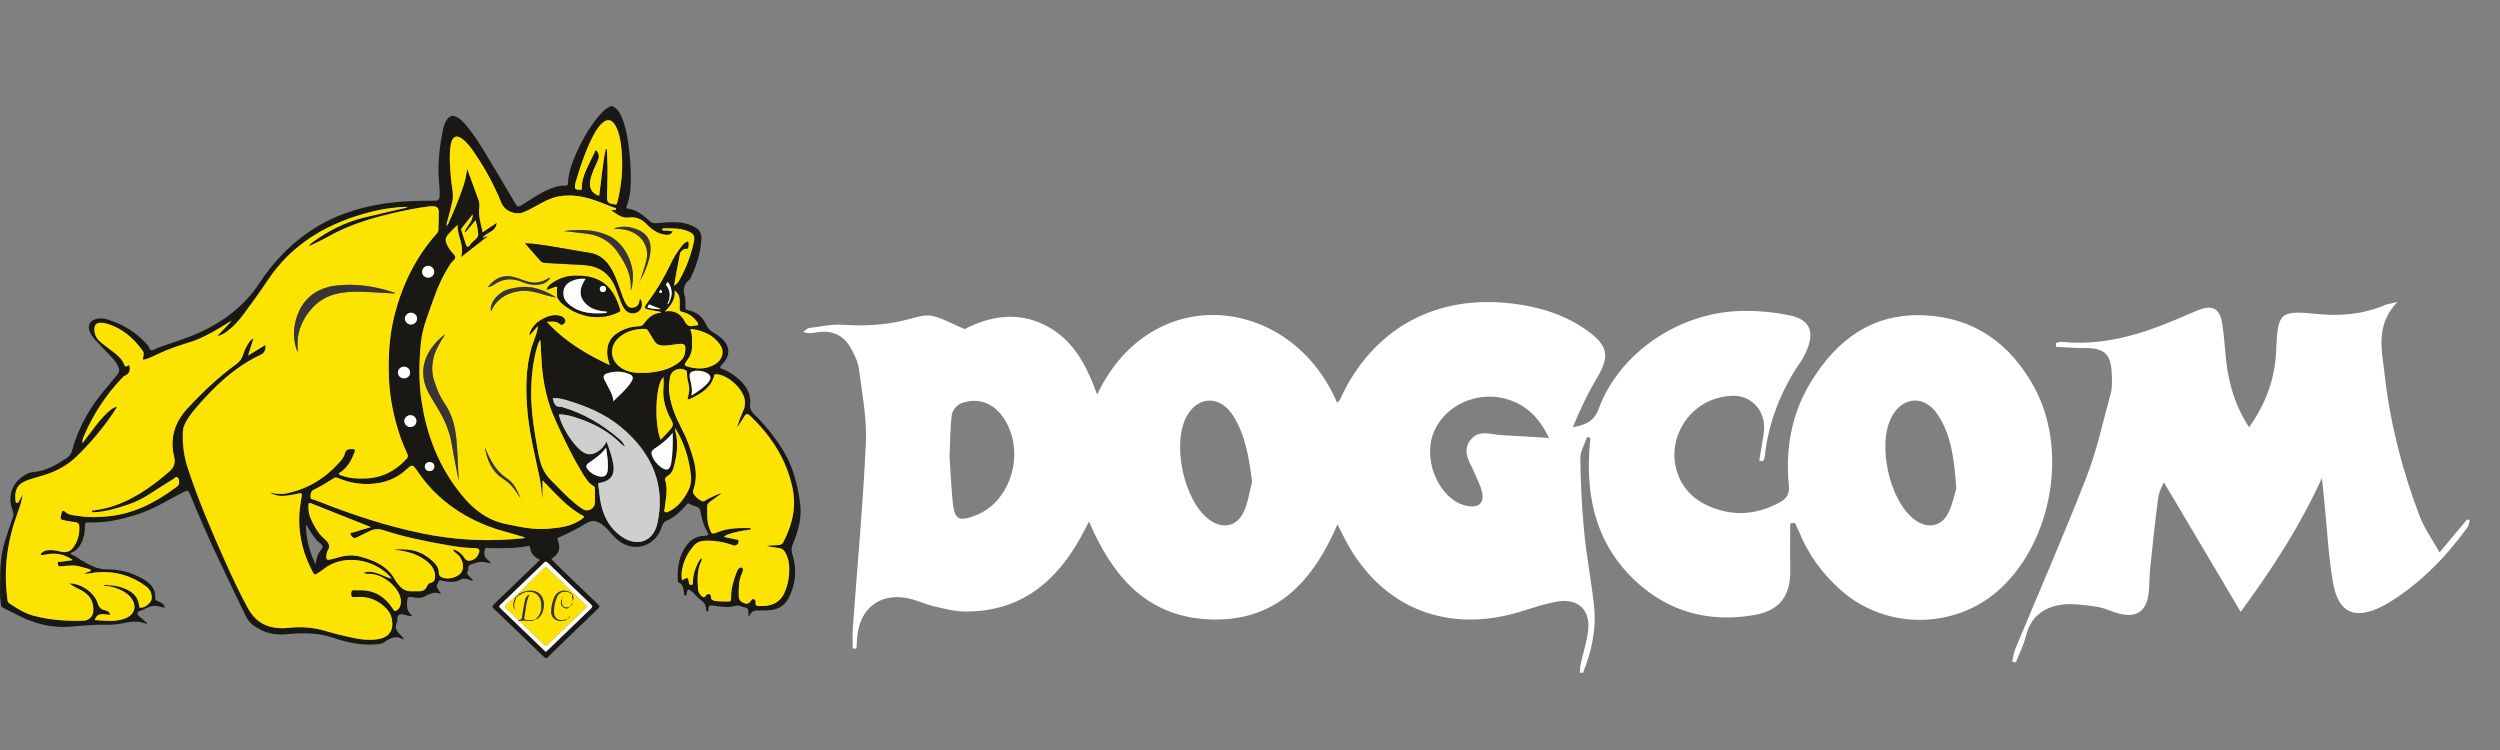 <?xml version="1.0" encoding="utf-8"?>
<!-- Generator: Adobe Illustrator 28.1.0, SVG Export Plug-In . SVG Version: 6.00 Build 0)  -->
<svg version="1.1" id="Layer_1" xmlns="http://www.w3.org/2000/svg" xmlns:xlink="http://www.w3.org/1999/xlink" x="0px" y="0px"
	 viewBox="0 0 600 180" style="enable-background:new 0 0 600 180;" xml:space="preserve">
<rect x="0" y="0" width="600" height="180" fill="#808080" stroke="none"/>
<style type="text/css">
	.st0{fill:#191815;}
	.st1{fill:#FDE300;}
	.st2{fill:#CFCFCE;}
	.st3{fill:#FDFDFD;}
	.st4{fill:#3B3434;}
	.st5{fill:#FFFFFF;}
</style>
<path class="st0" d="M39.64,145.83c-0.83-0.06-1.59-0.39-2.45-0.42c-1.44-0.04-2.5,0.9-3.77,1.29c-0.4,0.12-0.67,0.76-0.02,1.23
	c0.68,0.5,1.29,1.1,1.95,1.67c-0.12,0.07-0.19,0.14-0.21,0.13c-1.9-0.85-3.81-0.54-5.75-0.13c-1.38,0.29-2.76,0.38-4.2,0.34
	c-2.87-0.08-5.74,0.29-8.61,0.48c-3.91,0.26-7.6-0.58-11.13-2.21c-1.58-0.73-3.11-1.56-4.68-2.32c-0.34-0.16-0.5-0.37-0.54-0.75
	c-0.14-1.09-0.24-2.18-0.22-3.29c0.05-3.85-0.11-7.72,1.02-11.47c0.63-2.07,1.33-4.12,2.04-6.17c0.19-0.56,0.18-1.05-0.02-1.59
	c-1.5-4.09,0.22-7.21,3.4-8.88c0.46-0.24,0.95-0.39,1.49-0.44c3.07-0.25,5.62-1.73,8.1-3.39c0.66-0.44,1.08-1.09,1.29-1.84
	c1.58-5.91,4.65-10.99,8.67-15.54c0.77-0.87,1.44-1.82,2.21-2.7c0.45-0.51,0.48-1,0.26-1.6c-0.34-0.91-0.9-1.67-1.55-2.36
	c-1.29-1.39-2.62-2.74-3.92-4.13c-0.57-0.6-1.07-1.26-1.41-2.02c-0.69-1.53-0.04-2.82,1.59-3.2c0.86-0.2,1.72-0.1,2.54,0.14
	c3.73,1.08,6.9,3.08,9.52,5.95c0.08,0.09,0.14,0.21,0.23,0.29c0.38,0.34,0.36,1.13,0.86,1.17c0.45,0.04,0.94-0.38,1.43-0.56
	c3.35-1.23,6.79-2.19,10.06-3.68c5.89-2.69,10.84-6.41,14.45-11.89c3.06-4.65,6.81-8.72,11.4-11.96c5.51-3.89,11.66-6.07,18.29-7.08
	c4.1-0.63,8.23-0.75,12.36-0.72c0.84,0.01,1.14-0.31,1.19-1.1c0.05-0.95,0-1.9-0.1-2.84c-0.47-4.52,0.04-8.96,0.97-13.38
	c0.17-0.81,0.47-1.58,0.96-2.26c0.62-0.83,1.32-1,2.25-0.53c0.84,0.42,1.47,1.09,2.08,1.78c1.8,2.06,3.27,4.35,4.67,6.68
	c2.48,4.1,4.94,8.22,7.36,12.36c0.4,0.68,0.65,0.86,1.41,0.39c2.07-1.3,4.08-2.69,6.32-3.71c1.35-0.62,2.73-1.07,4.24-1.02
	c0.42,0.01,0.6-0.09,0.62-0.54c0.14-2.6,1.03-5.01,2.06-7.36c1.29-2.92,2.88-5.66,4.85-8.18c0.95-1.22,2-2.34,3.42-3.04
	c0.06,0,0.12,0,0.18,0c1.14,0.41,1.78,1.27,2.26,2.33c1.16,2.6,1.6,5.38,1.92,8.17c0.39,3.37,0.59,6.76,0.26,10.16
	c-0.11,1.17-0.5,2.26-0.79,3.38c-0.06,0.22-0.36,0.54,0.17,0.6c2.25,0.25,3.83,1.66,5.4,3.08c0.51,0.46,0.98,0.45,1.68,0.39
	c3-0.24,6.05-0.62,8.9,0.88c1.19,0.63,1.81,1.45,1.74,2.9c-0.16,3.37-1.19,6.46-2.62,9.46c-0.06,0.13-0.16,0.27-0.27,0.36
	c-1.4,1.03-1.53,2.4-1.11,3.94c0.23,0.84,0.17,1.7,0.16,2.56c-0.01,0.46,0.07,0.73,0.6,0.82c2.05,0.36,3.51,1.5,4.34,3.41
	c0.39,0.9,1.06,1.54,1.91,2.02c0.88,0.5,1.7,1.1,2.38,1.85c1.41,1.55,1.43,3.56,0.06,5.15c-0.37,0.44-0.83,0.82-1.01,1.43
	c2,0.71,3.74,1.83,5.21,3.33c1.46,1.49,2.26,3.27,2.04,5.39c-0.1,0.98,0.26,1.68,0.93,2.34c2.81,2.79,5.31,5.83,7.31,9.26
	c2.18,3.74,3.15,7.83,3.75,12.07c0.51,3.57-0.46,6.84-1.81,10.05c-0.33,0.78-0.28,1.48-0.03,2.28c1.1,3.57,0.83,7.07-0.85,10.4
	c-0.9,1.77-2.42,2.8-4.45,2.98c-0.76,0.07-1.53,0.14-2.29,0.1c-1.2-0.06-2.34-0.1-2.73,1.45c-0.12-0.16-0.18-0.19-0.19-0.24
	c-0.17-0.71,0.34-1.71-0.93-1.96c-0.76-0.15-1.41-0.62-2.29-0.36c-1.72,0.49-3.47,0.2-5.19-0.06c-0.77-0.12-1.24-0.07-1.25,0.85
	c0,0.18,0.04,0.5-0.24,0.52c-0.36,0.03-0.33-0.33-0.33-0.54c0.02-0.98-0.43-1.59-1.23-2.16c-0.81-0.58-1.42-1.43-2.19-2.08
	c-0.82-0.7-1.03-0.6-1.21,0.45c-0.04,0.23,0.02,0.56-0.31,0.58c-0.38,0.02-0.25-0.35-0.29-0.56c-0.22-0.99-0.18-2.11-1.35-2.63
	c-0.11-0.05-0.18-0.32-0.18-0.49c-0.14-3.19,0.26-6.21,2.41-8.79c1.12-1.34,2.53-1.88,4.18-1.93c0.79-0.02,0.92-0.23,0.5-0.92
	c-0.95-1.56-1.37-3.28-1.69-5.08c-0.2-1.15-1.74-1.03-2.59-1.65c-0.42-0.31-0.66,0.15-0.89,0.4c-1.36,1.46-2.72,2.89-4.64,3.65
	c-0.52,0.2-0.87,0.66-1.03,1.23c-0.06,0.23-0.15,0.47-0.24,0.69c-1.82,4.64-7.17,5.82-10.82,2.37c-0.69-0.65-1.3-1.38-1.94-2.08
	c-0.54-0.59-1.1-1.15-1.79-1.56c-1.09-0.64-2.11-0.85-3.32-0.1c-2.1,1.3-4.31,2.43-6.58,3.42c-0.24,0.1-0.58,0.07-0.39,0.6
	c0.79,2.14,0.37,3.31-1.53,4.62c0.48,0.5,0.94,1,1.44,1.48c3.24,3.13,6.47,6.26,9.73,9.36c0.44,0.42,0.52,0.63,0.03,1.1
	c-4.01,3.82-8,7.67-11.96,11.54c-0.45,0.44-0.68,0.36-1.08-0.03c-3.98-3.86-7.96-7.71-11.97-11.53c-0.46-0.44-0.39-0.65,0.02-1.05
	c3.45-3.3,6.88-6.62,10.32-9.93c0.24-0.23,0.49-0.45,0.79-0.73c-1.38-0.61-2.25-1.52-2.43-2.97c-0.05-0.38-0.19-0.43-0.54-0.35
	c-2.96,0.62-5.97,0.48-8.97,0.51c-0.45,0-1.2-0.27-1.31,0.21c-0.17,0.69-0.33,1.54,0.25,2.19c0.34,0.38,0.77,0.69,1.06,0.93
	c-0.01,0.35-0.14,0.31-0.19,0.29c-1.13-0.34-2.17-0.51-3.41-0.05c-0.98,0.37-2.01,0.23-1.67,1.72c-0.68,0.67-0.15,1.1,0.3,1.56
	c0.28,0.28,0.52,0.6,0.82,0.96c-0.41,0.06-0.68-0.16-0.97-0.26c-0.62-0.21-1.27-0.41-1.87-0.07c-1.48,0.83-3,0.65-4.55,0.35
	c-0.29-0.06-0.71-0.35-0.87,0.14c-0.17,0.54-0.78,1.01-0.3,1.67c0.3,0.41,0.58,0.84,0.85,1.41c-1.55-0.81-2.77-0.03-4.06,0.59
	c-0.94,0.46-1.98,0.29-2.98,0.09c-0.71-0.14-0.99,0.01-1.07,0.82c-0.14,1.4-0.1,2.67,1.25,3.72c-0.85,0.12-1.39-0.18-1.96-0.32
	c-1.22-0.29-1.66,0.04-1.68,1.25c0,0.18,0.05,0.4-0.03,0.54c-0.84,1.49,0.11,2.4,1.04,3.33c0.18,0.18,0.43,0.35,0.5,0.9
	c-1.84-1.2-3.26-0.34-4.7,0.64c-0.63,0.42-1.43,0.44-2.21,0.49c-3.42,0.22-6.69-0.49-9.9-1.57c-3.68-1.25-7.46-1.26-11.26-0.88
	c-2.93,0.29-5.59-0.33-7.95-2.12c-0.72-0.54-1.32-1.18-1.72-2c-4.62-9.59-9.33-19.14-13.32-29.02c-0.64-1.58-0.59-1.58-2.13-0.78
	c-3.52,1.82-6.88,3.96-10.71,5.17c-3.82,1.2-7.67,2.1-11.71,1.92c-0.69-0.03-0.9,0.16-0.87,0.86c0.06,1.45-0.23,2.86-0.89,4.16
	c-0.47,0.92-1.08,1.7-2.08,2.11c-0.18,0.07-0.45,0.09-0.39,0.41c0.04,0.24,0.25,0.22,0.42,0.28c0.71,0.23,1.25,0.76,1.87,1.12
	c1.97,1.15,3.92,2.37,6.34,2.33c3.07-0.05,5.94,0.76,8.59,2.25c1.82,1.02,3.19,2.41,3.04,4.72c-0.02,0.39,0.18,0.49,0.5,0.62
	c0.79,0.31,1.6,0.64,1.85,1.59L39.64,145.83z M55.42,77.19c-0.19-0.12-0.3,0.02-0.41,0.13c-0.7,0.43-1.4,0.87-2.11,1.29
	c-2.32,1.37-4.67,2.69-7.25,3.5c-2.83,0.88-5.64,1.82-8.31,3.13c-0.95,0.47-1.91,0.93-2.97,1.14c-0.16-0.42,0.05-0.76,0.08-1.12
	c0.03-0.37,0.06-0.71-0.19-1.04c-2.23-3.08-4.95-5.49-8.7-6.54c-0.54-0.15-1.07-0.24-1.63-0.19c-0.79,0.07-1.2,0.5-1.26,1.3
	c-0.11,1.37,0.46,2.46,1.46,3.31c1.02,0.87,2.13,1.64,3.19,2.47c1.07,0.83,2.07,1.74,2.54,3.07c0.13,0.37,0.29,0.38,0.61,0.25
	c0.2-0.08,0.4-0.3,0.6-0.17c0.26,1.13,0.02,1.99-1.1,2.48c-0.29,0.13-0.54,0.4-0.77,0.65c-3.83,4.03-6.82,8.61-9.01,13.72
	c-0.21,0.49-0.45,1.02-0.39,1.81c0.82-1.09,1.51-2.01,2.21-2.93c1.18-1.56,2.36-3.13,3.81-4.46c0.63-0.58,1.27-1.17,2.31-1.39
	c-0.39,0.62-0.68,1.12-1.01,1.6c-2.55,3.76-5.47,7.21-8.73,10.37c-1.74,1.68-3.73,2.93-5.98,3.84c-1.79,0.72-3.67,1.14-5.5,1.75
	c-2.59,0.86-3.45,2.23-3.2,4.92c0.02,0.24,0,0.52,0.3,0.61c0.38,0.11,0.45-0.22,0.58-0.45c0.3-0.52,0.58-1.04,0.88-1.56
	c-0.28,1.53-0.71,2.99-1.23,4.41c-2.47,6.68-3.43,13.54-2.46,20.62c0.05,0.38,0,0.8,0.41,1.06c1.81,1.2,3.61,2.38,5.75,2.97
	c3.97,1.08,8.01,1.36,12.1,1.23c1.23-0.04,2.21-0.94,2.34-2.16c0.07-0.64,0-1.28-0.15-1.91c-0.39-1.59-1.49-2.54-2.85-3.28
	c-0.89-0.49-1.88-0.83-2.69-1.6c2.87,0.04,5.94,2.21,6.76,4.77c0.29,0.89,0.74,1.49,1.72,1.68c0.58,0.11,1.17,0.35,1.28,1.1
	c-1.36,0.03-2.97-0.83-3.72,1.25c2.51,0.14,4.96,0.52,7.32-0.39c2.41-0.93,2.92-3.22,1.21-5.15c-0.47-0.53-1.03-0.95-1.64-1.32
	c-1.12-0.66-2.34-1.03-3.61-1.27c0-0.08,0.01-0.15,0.01-0.23c1.11,0.02,2.19,0.21,3.23,0.57c2.19,0.74,3.89,1.94,4.12,4.48
	c0.01,0.14-0.01,0.28,0.21,0.33c0.98,0.2,2.65-1.09,2.76-2.1c0.14-1.29-0.37-2.28-1.37-3.02c-3.51-2.6-7.45-3.7-11.8-3.34
	c-1,0.08-1.97,0.43-3,0.29c0.4-0.24,0.82-0.36,1.24-0.49c0.14-0.05,0.3-0.11,0.3-0.3c0.01-0.21-0.17-0.23-0.31-0.27
	c-1.33-0.3-2.6-0.89-4.01-0.87c-0.98,0.01-1.95,0.1-2.93,0.21c-0.55,0.06-0.57-0.3-0.66-0.66c-0.15-0.58,0.31-0.4,0.55-0.44
	c1.03-0.15,2.06-0.28,3.09-0.41c-1.62-1.15-3.37-1.65-5.29-1.52c-0.85,0.06-1.67,0.38-2.53,0.27l0.02,0.02
	c0.34-0.79,1.03-1.07,1.81-1.15c0.92-0.1,1.82,0.02,2.72,0.26c1.2,0.32,2.39,0.34,3.26-0.78c1.19-1.55,1.65-3.32,1.55-5.25
	c-0.03-0.55-0.3-0.87-0.9-0.94c-0.73-0.08-1.45-0.23-2.17-0.35c-1.63-0.29-1.59-0.28-1.19-1.87c0.15-0.62,0.48-0.64,0.8-0.34
	c0.98,0.95,2.24,0.86,3.43,1.07c2.28,0.39,4.58,0.29,6.87,0.07c6.11-0.57,11.34-3.26,16.18-6.83c0.25-0.18,0.49-0.37,0.71-0.59
	c0.34-0.36,0.3-1.52-0.1-1.87c-0.44-0.39-0.72,0.13-1,0.3c-1.92,1.19-3.83,2.41-5.73,3.64c-1.52,0.99-3.12,1.81-4.83,2.41
	c-2.75,0.96-5.52,1.81-8.46,1.96c-0.21,0.01-0.56,0.17-0.58-0.21c-0.02-0.31,0.32-0.2,0.5-0.23c1.09-0.17,2.17-0.35,3.24-0.64
	c5.67-1.53,10.31-4.8,14.69-8.56c1.21-1.04,1.68-2.09,1.29-3.72c-1.08-4.42,0.18-8.28,3.23-11.58c3.56-3.85,7.34-7.46,11.6-10.54
	c0.8-0.58,1.37-1.24,1.68-2.2c0.35-1.07,0.81-2.11,1.46-3.05c0.26-0.37,0.52-0.76,1.1-0.99c-0.44,1.39-0.83,2.63-1.3,4.11
	c1.51-0.93,2.81-1.72,4.18-2.57c0.07,1.13-0.16,1.92-1.11,2.37c-6.39,2.99-11.31,7.76-15.8,13.04c-0.87,1.03-1.67,2.11-2.3,3.31
	c-0.34,0.66-0.57,1.34-0.61,2.09c-0.16,2.99,0.24,5.89,1.17,8.76c2.5,7.68,5.7,15.07,8.98,22.43c1.68,3.76,3.44,7.49,5.4,11.12
	c1.17,2.15,2.8,3.78,5.21,4.47c1.46,0.42,2.95,0.51,4.46,0.34c3.08-0.35,6.1-0.14,9.08,0.76c1.84,0.56,3.72,1.01,5.59,1.43
	c2.36,0.54,4.75,0.94,7.18,0.47c2.16-0.41,3.27-1.76,3.18-3.82c-0.06-1.26-0.46-2.41-1.32-3.34c-2.04-2.23-4.63-3.16-7.6-2.88
	c-0.82,0.08-0.96-0.04-0.96-0.81c0-0.7,0.21-0.93,0.89-0.85c0.42,0.05,0.86,0.01,1.29,0.01c3.59-0.03,6.15,1.72,7.98,4.67
	c0.27,0.44,0.46,0.34,0.77,0.16c0.79-0.47,1.17-1.59,0.95-2.78c-0.54-2.91-4.19-5.87-7.35-5.98c-0.52-0.02-1.07,0.1-1.55-0.25
	c2.44-0.87,4.42,0.8,6.7,1.4c-0.13-0.2-0.17-0.32-0.25-0.4c-4.15-4.54-11.59-5.51-16.06-1.86c-0.52,0.42-1.1,0.77-1.67,1.13
	c-0.33,0.21-0.57,0.18-0.79-0.23c-2.86-5.24-3.98-10.79-3.06-16.71c0.09-0.6,0.17-1.21,0.28-1.81c0.1-0.58-0.12-0.7-0.65-0.58
	c-0.96,0.21-1.91,0.42-2.88,0.54c-1.46,0.18-2.89,0.07-4.18-0.78c1.35,0.35,2.71,0.52,4.08,0.23c5-1.03,9.14-3.52,12.54-7.29
	c0.6-0.66,1.22-1.37,1.43-2.22c0.3-1.21,1.1-1.14,2-1.11c0.45,0.01,0.53,0.2,0.4,0.57c-0.65,1.95-1.63,3.69-3.32,4.94
	c-0.18,0.14-0.53,0.16-0.45,0.49c0.07,0.28,0.39,0.23,0.61,0.32c1.87,0.72,3.82,0.79,5.79,0.72c3.95-0.15,7.17-1.83,9.8-4.71
	c0.33-0.36,0.39-0.69,0.19-1.15c-0.6-1.37-1.22-2.74-1.7-4.15c-1.55-4.56-2.53-9.21-2.72-14.06c-0.21-5.17,0.08-10.23,1.37-15.26
	c1.87-7.26,5.08-13.78,10.06-19.4c0.2-0.23,0.42-0.48,0.43-0.79c0.04-1.53,0.09-3.06,0.09-4.58c0-0.78-0.49-1.15-1.23-1.21
	c-0.36-0.03-0.74-0.01-1.1,0.03c-3.16,0.39-6.26,1.04-9.36,1.78c-5.26,1.25-10.35,2.89-15.07,5.59c-1.32,0.76-2.73,1.37-4.1,2.04
	c-0.03-0.04-0.07-0.08-0.11-0.12c0.23-0.42,0.63-0.66,0.99-0.92c3.64-2.6,7.57-4.6,11.93-5.67c2.37-0.58,4.75-1.12,7.13-1.68
	c0.57-0.13,1.14-0.22,1.7-0.38c0.54-0.15,1.14-0.15,1.8-0.54c-3.01,0.06-5.79,0.46-8.53,1.14C79,53.34,70.19,58.27,64.15,67.42
	c-1.78,2.7-3.71,5.31-5.63,7.92c-1.18,1.6-2.5,3.09-4.13,4.27c-0.69,0.5-1.41,0.95-2.27,1.03c1.03-1.06,2.05-2.11,3.06-3.16
	C55.27,77.38,55.35,77.28,55.42,77.19c0.05-0.03,0.1-0.06,0.14-0.09c-0.04-0.02-0.08-0.04-0.12-0.05
	C55.44,77.09,55.43,77.14,55.42,77.19z M160.5,72.23c-0.17,0.22-0.29,0.46-0.27,0.81c0.29-0.26,0.44-0.51,0.49-0.81
	c0.77-1.58,0.61-3.07-0.42-4.54c-0.25,0.31-0.64,0.46-0.32,0.89C160.83,69.69,160.88,70.93,160.5,72.23z M149.67,106.97
	c-0.19-0.14-0.41-0.27-0.58-0.44c-3.14-3.21-7.03-5.13-11.25-6.45c-1.19-0.37-2.41-0.66-3.69-0.64c0.45,2.74,3.36,7.32,5.55,8.89
	c1.23,0.88,2.41,0.87,3.67,0.1c0.96-0.59,1.65-1.41,2.21-2.46c0.72,1.97,1.42,3.83,1.67,5.81c0.27,2.18-0.68,3.52-2.82,3.99
	c-0.15,0.03-0.3,0.1-0.45,0.1c-0.43,0-0.43,0.2-0.37,0.57c0.17,1.12,0.25,2.25,0.42,3.36c0.56,3.72,2.11,6.89,5.3,9.05
	c3.67,2.49,7.51,1.06,8.45-3.25c1.85-8.44-0.63-16.47-8.88-23.24c-3.63-2.98-7.99-4.83-12.49-6.21c-1.21-0.37-2.44-0.7-3.75-0.61
	c0.26,1.19,0.56,2.23,2.05,2.08c0.06-0.01,0.12,0.03,0.18,0.05c5.11,1.48,9.57,4.12,13.6,7.55c0.53,0.45,1.04,0.96,1.36,1.6
	C149.79,106.88,149.73,106.92,149.67,106.97z M115.85,56.94c0.18,0.14,0.36,0.02,0.54,0c0.06,0.06,0.11,0.12,0.17,0.17
	c-1.94,1.51-3.87,3.03-5.91,4.62c0.9-2.84-1-5.16-0.82-7.76c-0.7,0.62-1.3,1.26-1.9,1.9c-1.15,1.22-1.23,1.72-0.46,3.21
	c0.2,0.38,0.44,0.73,0.69,1.08c0.38,0.52,1.03,0.99,1.1,1.54c0.07,0.58-0.72,0.98-1.07,1.52c-1.78,2.73-3.14,5.66-4.2,8.72
	c-1.15,3.34-2.6,6.63-2.95,10.18c-0.48,4.78-0.57,9.6,0.17,14.36c1.14,7.37,3.67,14.24,8.07,20.32c3.08,4.25,6.69,7.85,12.17,8.97
	c3.31,0.68,6.59,1.42,9.99,1.13c2.52-0.22,5.07-0.43,7.33-1.78c0.54-0.32,1.14-0.59,1.42-1.18c-4-2.04-6.79-5.44-9.98-8.64
	c0,1.59,0,2.98,0,4.38c-0.27-1.6-0.33-3.24-0.66-4.81c-1.21-5.83-2.7-11.6-3.08-17.57c-0.35-5.47-0.16-10.87,1.85-16.07
	c0.35-0.9,0.67-1.82,0.78-2.99c-0.73,0.83-1.33,1.52-2.03,2.32c0.03-0.3,0.02-0.46,0.06-0.6c0.69-2.58,4.61-4.89,7.17-4.22
	c0.48,0.12,0.92,0.34,1.23,0.76c0.31,0.42,0.21,0.81-0.14,1.15c-0.3,0.3-0.62,0.49-1.03,0.13c-0.84-0.75-1.84-0.61-3.1-0.53
	c4.28,4.7,9.43,7.72,14.89,10.3c0.06,0.02,0.13,0.04,0.19,0.05c-0.02-0.06-0.04-0.13-0.06-0.19c-0.07-0.2-0.14-0.4-0.2-0.6
	c-0.81-2.63-0.34-5.26,2.02-6.84c1.57-1.05,3.3-1.59,5.17-1.66c0.53-0.02,0.9-0.12,1.23-0.58c1-1.41,2.19-2.55,4.06-2.67
	c0.01,0,0.02-0.11,0.03-0.19c-0.72-0.14-1.44-0.29-2.16-0.42c-2-0.35-2.09-0.41-0.85-2.08c2.06-2.79,3.81-5.74,5.3-8.87
	c0.71-1.49,1.54-2.92,2.56-4.23c0.36-0.46,0.74-0.9,1.27-1.17c0.16-0.08,0.43-0.31,0.52,0.02c0.11,0.44,0.07,0.91-0.03,1.36
	c-0.1,0.42-0.44,0.2-0.68,0.26c-0.12,0.03-0.25,0.03-0.35,0.09c-0.43,0.26-0.88,0.58-0.97,1.05c-0.5,2.51-0.94,5.03-1.42,7.67
	c0.77-0.38,1.08-0.99,1.4-1.56c1.55-2.8,2.66-5.76,3.33-8.88c0.32-1.49,0.01-2.03-1.42-2.62c-1.87-0.77-3.84-0.67-5.79-0.66
	c-0.18,0-0.4-0.01-0.38,0.26c0.02,0.24,0.25,0.23,0.43,0.24c0.71,0.05,1.42,0.03,2.16,0.23c-0.45,0.72-1.03,0.87-1.72,0.8
	c-1.89-0.18-3.31-1.22-4.56-2.51c-1.16-1.2-2.52-1.87-4.19-1.63c-1.79,0.26-2.96-0.8-4.41-1.77c0.29-0.02,0.4-0.01,0.5-0.03
	c0.25-0.05,0.65,0.16,0.71-0.17c0.08-0.43-0.41-0.36-0.66-0.46c-1.27-0.51-2.55-1.03-3.84-1.5c-2.88-1.05-5.82-1.67-8.9-1.2
	c-2.16,0.33-4.03,1.38-5.9,2.42c-1.01,0.57-2.03,1.11-3.13,1.51c-1.74,0.62-4.26-0.31-5.07-2.3c-1.72-4.22-3.88-8.23-6.46-12
	c-0.83-1.21-1.69-2.41-2.87-3.32c-1.37-1.07-2.28-0.75-2.74,0.93c-0.04,0.15-0.06,0.3-0.09,0.45c-0.45,2.81-0.13,5.61,0.1,8.41
	c0.15,1.72,0.68,3.43,0.28,5.19c-0.42,1.88-0.91,3.73-1.44,5.58c-0.07,0.14-0.1,0.35,0.02,0.38c0.28,0.06,0.28-0.2,0.32-0.39
	c0.64-1.45,1.3-2.89,1.9-4.36c0.59-1.44,1.12-2.9,1.65-4.36s0.88-2.97,1.11-4.71c0.94,2.58,1.8,4.96,2.68,7.33
	c0.24,0.65,0.33,1.28,0.24,1.97c-0.27,2.02,0.38,3.9,0.8,5.94c1.18-0.8,2.23-1.51,3.38-2.29c-0.06,1.07-0.63,1.63-1.35,2.09
	c-0.69,0.44-1.44,0.82-2.03,1.41l0.02,0.03L115.85,56.94z M184.05,131.08c0.24-0.1,0.34-0.18,0.46-0.18
	c0.73-0.05,1.47-0.08,2.2-0.11c0.54-0.02,1-0.11,1.29-0.67c2.17-4.13,3.2-8.48,2.21-13.1c-1.47-6.86-5.13-12.47-10.17-17.26
	c-0.59-0.56-0.94-0.58-1.37,0.15c-0.55,0.94-1.19,1.83-1.8,2.74c0.44-1.52,1.03-2.96,1.64-4.38c0.31-0.73,0.37-1.47,0.27-2.24
	c-0.37-2.71-4.03-6.08-6.76-6.22c-0.25-0.01-0.49-0.08-0.57,0.27c-0.72,2.89-3,4.25-5.42,5.45c-0.3,0.15-0.62,0.34-1,0.26
	c0.15-0.85,0.42-1.66,0.41-2.47c0-0.81-0.29-1.61-0.43-2.43c-0.08-0.48-0.1-0.97-0.14-1.46c-0.01-0.17,0.05-0.34-0.15-0.48
	c-1.49-1.02-3.6-0.19-3.89,1.58c-0.22,1.36-0.34,2.73-0.13,4.11c0.44,2.97,1.6,5.69,2.99,8.32c1.25,2.37,2.13,4.86,2.82,7.43
	c0.61,2.26,0.76,4.51,0.05,6.77c-0.12,0.4-0.34,0.87-0.11,1.24c0.46,0.77,1.11,1.37,1.92,1.78c0.64,0.33,1.03-0.2,1.5-0.42
	c1.11-0.52,2.16-1.16,3.38-1.42c-0.84,0.67-1.73,1.25-2.59,1.87c-0.42,0.3-0.88,0.64-0.88,1.22c0,1.74-0.15,3.48,0.46,5.17
	c0.58,1.6,0.56,1.68,2.2,1.03c2.37-0.93,4.84-0.95,7.32-0.93c0.16,0,0.42-0.08,0.45,0.16c0.05,0.36-0.28,0.25-0.45,0.27
	c-1.49,0.19-2.96,0.46-4.39,0.91c-0.53,0.16-1.1,0.27-1.6,0.79c1.09,0.23,2.07,0.43,3.05,0.63c0.19,0.04,0.44-0.02,0.48,0.3
	c0.09,0.75-0.59,1.35-1.31,1.09c-2.24-0.82-4.53-1.21-6.93-1.08c-0.96,0.05-1.73,0.33-2.36,1.02c-1.73,1.88-2.75,4.09-3.07,6.62
	c-0.07,0.58,0.04,1.17,0.07,1.82c1.41-0.8,1.51-0.77,1.7,0.67c0.05,0.39,0.22,0.43,0.53,0.43c0.44,0.01,0.38-0.29,0.39-0.56
	c0.02-1.62,0.43-3.14,1.16-4.58c0.24-0.46,0.48-0.94,0.96-1.27c0.12,0.38-0.05,0.63-0.16,0.87c-0.98,2.08-0.86,4.28-0.72,6.49
	c0.04,0.63,0.28,1.19,0.76,1.62c0.38,0.35,0.75,0.67,1.15-0.01c0.16-0.27,0.44-0.43,0.79-0.33c0.33,0.09,0.41,0.35,0.4,0.64
	c-0.02,0.68,0.43,0.88,0.98,0.98c1.03,0.2,2.08,0.08,3.12,0.14c0.57,0.03,0.73-0.15,0.72-0.72c-0.05-2.14,0.53-4.16,1.28-6.15
	c0.15-0.4,0.33-0.79,0.64-1.1c0.18-0.18,0.41-0.26,0.67-0.13c0.26,0.13,0.34,0.35,0.27,0.61c-0.06,0.27-0.15,0.53-0.26,0.78
	c-0.78,1.76-0.79,3.63-0.75,5.49c0.01,0.83,0.54,1.31,1.28,1.61c0.72,0.29,1.22,0.08,1.64-0.53c0.15-0.22,0.29-0.59,0.71-0.4
	c0.32,0.15,0.48,0.41,0.43,0.74c-0.13,0.86,0.34,0.96,1.02,0.89c0.33-0.03,0.67,0.01,1.01-0.01c2.33-0.15,4.07-1.15,4.98-3.41
	c0.54-1.35,0.9-2.73,1-4.17c0.12-1.72,0.03-3.42-0.77-5.01c-0.37-0.74-0.87-1.21-1.73-1.31
	C185.96,131.43,185.07,131.25,184.05,131.08z M126,129.13c-0.3-0.29-0.62-0.31-0.9-0.4c-2.62-0.84-5.32-1.42-7.88-2.41
	c-6.99-2.71-12.8-6.95-17.04-13.23c-1.18-1.74-1.25-1.68-2.8-0.28c-2.41,2.18-5.28,3.19-8.52,3.34c-2.52,0.12-4.93-0.31-7.26-1.23
	c-0.44-0.17-0.94-0.49-1.4-0.2c-1.62,1.03-3.27,2.02-4.99,2.89c-0.64,0.32-0.73,1.12-0.66,1.8c0.06,0.55,0.67,0.39,1.02,0.58
	c0.21,0.12,0.46,0.17,0.68,0.26c8.07,3.21,16.28,5.94,24.81,7.71C109.29,129.67,117.55,130.08,126,129.13z M108.67,131.83
	c1.24,0.33,2.13,1.01,2.73,1.97c0.43,0.69,0.89,0.85,1.63,0.69c0.81-0.18,1.4-0.7,1.72-1.36c0.59-1.2,0.31-1.57-0.98-1.6
	c-2.02-0.04-4.03-0.29-6.02-0.64c-5.33-0.93-10.63-1.97-15.78-3.67c-1.15-0.38-2.22-0.28-3.28,0.25c-1.04,0.52-2.08,1.02-3.13,1.53
	c-0.73,0.36-1.18-0.27-1.4-0.66c-0.34-0.61,0.44-0.5,0.71-0.6c1.3-0.44,2.63-0.8,4.14-1.25c-1.2-0.47-2.19-0.87-3.18-1.26
	c-3.66-1.45-7.33-2.89-10.98-4.37c-0.63-0.25-0.84-0.22-0.83,0.53c0.02,1.02,0.09,2,0.51,2.95c0.82,1.83,1.78,3.62,3.28,4.92
	c1.12,0.97,1.62,1.76,0.73,3.07c-0.06,0.1-0.08,0.23-0.1,0.35c-0.3,1.72-0.15,1.86,1.51,1.42c0.53-0.14,1.06-0.28,1.59-0.43
	c1.62-0.46,3.28-0.54,4.9-0.1c3.43,0.92,6.61,2.26,8.42,5.63c0.26,0.48,0.63,0.9,0.98,1.32c0.77,0.92,1.73,1.43,2.96,1.37
	c0.61-0.03,1.22-0.01,1.84-0.01c0.85,0,1.47-0.35,1.81-1.15c0.18-0.41,0.41-0.76,0.88-0.86c0.91-0.2,1.1-0.86,1.09-1.66
	c-0.02-1.35-0.69-2.38-1.66-3.24c-1.7-1.49-3.74-2.29-5.93-2.72c-0.77-0.15-1.56-0.22-2.34-0.33c0.99-0.16,1.95-0.12,2.92-0.07
	c2.42,0.12,4.5,1.07,6.28,2.67c0.83,0.75,1.6,1.61,1.61,2.78c0,0.84,0.37,1.13,1.08,1.36c1.5,0.48,3.73-0.22,4.42-1.44
	c0.71-1.26,0.22-3.15-1.08-4.27C109.36,132.66,108.88,132.46,108.67,131.83z M129.71,81.71c-0.2-0.02-0.25,0.12-0.29,0.22
	c-0.17,0.42-0.36,0.84-0.49,1.28c-0.93,3.22-1.34,6.52-1.44,9.86c-0.16,5.38,0.75,10.65,1.74,15.92c0.42,2.26,1.1,4.34,2.79,6.05
	c1.94,1.96,3.81,3.98,5.93,5.75c0.63,0.53,1.3,1.03,2,1.45c1.23,0.72,2.79-0.18,2.82-1.6c0.03-1.07,0-2.14-0.01-3.21
	c0-0.24,0.06-0.49-0.21-0.65c-1.51-0.92-2.3-2.43-3.16-3.86c-2.31-3.83-4.18-7.87-6.04-11.93c-1.94-4.24-2.98-8.71-3.32-13.35
	C129.89,85.65,129.82,83.67,129.71,81.71z M154.25,89.48c0.18,0,0.55,0.02,0.91,0c2.61-0.2,5.16-0.67,7.37-2.2
	c0.99-0.68,1.74-1.55,1.89-2.8c0.23-1.85-0.08-2.12-1.94-1.88c-1.24,0.16-2.47,0.45-3.74,0.3c-0.71-0.08-1.28-0.36-1.66-0.99
	c-0.49-0.81-1-1.61-1.49-2.42c-0.18-0.29-0.33-0.54-0.76-0.55c-2.17-0.03-4.2,0.44-5.94,1.78c-2.93,2.25-2.61,6.08,0.64,7.84
	C150.95,89.33,152.48,89.56,154.25,89.48z M145.37,35.77c0.09,0.01,0.18,0.01,0.28,0.02c0.03,0.48,0.05,0.95,0.08,1.43
	c0.18,3.42,0.05,6.85-0.03,10.27c-0.02,0.89,0.35,1.3,1.17,1.43c0.24,0.04,0.48,0.07,0.72,0.13c0.33,0.08,0.43,0.01,0.53-0.37
	c1.1-4.21,1.47-8.48,1.04-12.81c-0.18-1.86-0.45-3.7-1.28-5.41c-0.94-1.95-2.23-2.13-3.7-0.56c-0.74,0.79-1.29,1.71-1.79,2.66
	c-1.84,3.54-3.06,7.31-4.22,11.1c-0.11,0.35-0.13,0.72-0.17,1.09c-0.1,0.94,0.7,0.66,1.15,0.78c0.66,0.19,0.49-0.36,0.49-0.67
	c0-0.87,0.18-1.69,0.45-2.51c0.74-2.23,1.94-4.25,2.9-6.39c0.8,0.76,0.94,1.56,0.49,2.56c-0.67,1.47-1.39,2.93-1.76,4.51
	c-0.47,1.96,0.32,3.44,2.09,3.94C144.32,43.24,144.59,39.46,145.37,35.77z M162.03,102.76c0,0.25-0.02,0.35,0,0.43
	c0.86,3.02,0.5,5.98-0.33,8.95c-0.24,0.87-0.6,1.57-1.39,2.04c-0.39,0.23-0.81,0.57-0.64,1.11c0.69,2.2,0.12,4.37-0.11,6.54
	c-0.04,0.35-0.27,0.83,0.03,1.04c0.32,0.22,0.77-0.04,1.13-0.21c1.74-0.86,2.93-2.28,3.92-3.89c0.83-1.35,1.38-2.78,1.21-4.42
	c-0.17-1.68-0.46-3.33-0.91-4.95C164.29,107.09,163.4,104.91,162.03,102.76z M131.01,156.43c0.18-0.16,0.34-0.29,0.49-0.44
	c3.43-3.31,6.86-6.63,10.31-9.93c0.39-0.37,0.47-0.57,0.03-0.98c-3.47-3.31-6.93-6.65-10.37-10c-0.38-0.37-0.58-0.33-0.94,0.01
	c-3.47,3.37-6.95,6.72-10.44,10.06c-0.3,0.29-0.38,0.44-0.03,0.78c3.51,3.36,7.01,6.74,10.51,10.12
	C130.7,156.18,130.84,156.29,131.01,156.43z M166.08,82.5c0.1,1.13-0.11,2.53-1.03,3.8c-1.03,1.4-1,1.47,0.65,1.86
	c2.02,0.47,4.02,0.39,5.86-0.69c1.79-1.05,2.4-3,1.33-4.62c-1.57-2.37-3.98-3.41-6.7-3.85c-0.44-0.07-0.57,0.09-0.38,0.51
	C166.18,80.35,166.06,81.25,166.08,82.5z M159.24,90.48c-1.91,1.65-2.3,10.88-0.71,15.06c0.88-0.86,1.75-1.71,2.51-2.67
	c0.49-0.6,0.59-1.1,0.18-1.84c-1.38-2.49-2.27-5.12-1.99-8.04C159.31,92.18,159.24,91.36,159.24,90.48z M147.17,96.32
	c1.62-1.57,3.21-2.91,4.34-4.68c0.57-0.89,0.44-1.48-0.45-1.86c-1.78-0.75-3.62-0.75-5.45-0.13c-0.73,0.25-0.9,0.78-0.56,1.45
	c0.42,0.84,0.88,1.67,1.3,2.51C146.74,94.41,147.19,95.18,147.17,96.32z M161.44,103.88c-1.3,1.66-2.83,2.78-4.4,3.83
	c-0.69,0.46-0.81,1-0.53,1.72c0.42,1.05,1.09,1.9,1.98,2.59c1.47,1.15,2.33,0.82,2.61-1C161.45,108.72,161.48,106.41,161.44,103.88z
	 M145.45,107.46c-1.18,1.62-2.68,2.63-4.16,3.64c-0.67,0.46-0.7,0.94-0.25,1.52c0.66,0.85,1.53,1.39,2.56,1.66
	c1.42,0.38,2.16-0.15,2.27-1.63C146,110.94,145.72,109.27,145.45,107.46z M165.92,94.93c1.62-0.9,3.51-2.39,4.13-3.24
	c0.72-0.97,0.56-1.68-0.5-2.22c-0.81-0.41-1.68-0.57-2.58-0.48c-1.32,0.14-1.62,0.59-1.37,1.88
	C165.85,92.2,166.3,93.52,165.92,94.93z M159.56,74.75c2.28-0.4,3.82,0.54,4.78,2.38c0.53,1.03,1.2,1.35,2.26,1.02
	c0.09-0.03,0.18-0.03,0.27-0.03c0.94,0.05,0.76-0.41,0.4-0.91c-0.91-1.22-2.1-2.05-3.58-2.37c-0.47-0.1-0.6-0.25-0.58-0.69
	c0.03-0.73,0.03-1.47,0-2.2c-0.04-0.83-0.32-1.56-1.17-2.22C162.11,71.94,160.99,73.39,159.56,74.75z M113.45,51.44
	c-0.93,1.17-1.76,2.22-2.6,3.26c-0.18,0.22-0.17,0.44-0.09,0.69c0.36,1.13,0.71,2.26,1.1,3.38c0.19,0.55,0.6,0.56,0.87,0.12
	c0.38-0.61,0.93-1.04,1.44-1.52c0.36-0.33,0.62-0.73,0.59-1.19c-0.08-1.07-0.26-2.12-0.62-3.31c-0.87,1.04-1.64,1.96-2.41,2.87
	c-0.07-0.05-0.15-0.09-0.22-0.14C112.01,54.21,113.51,53.28,113.45,51.44z M73.41,125.81c0.05,3.31,0.77,6.44,2.3,9.61
	c0.21-1.1,0.4-1.93,0.81-2.69c0.3-0.55,0.98-1.14,0.89-1.58c-0.12-0.55-0.88-0.95-1.33-1.44C75.01,128.54,74.25,127.16,73.41,125.81
	z M99.94,101.09c0.02-0.8-0.62-1.45-1.43-1.45c-0.79,0-1.48,0.67-1.47,1.44c0.01,0.73,0.65,1.37,1.41,1.4
	C99.24,102.52,99.92,101.88,99.94,101.09z M100.09,76.47c0-0.78-0.67-1.43-1.47-1.42c-0.75,0.01-1.42,0.64-1.45,1.37
	c-0.03,0.75,0.66,1.45,1.44,1.47C99.41,77.9,100.09,77.25,100.09,76.47z M104.2,65.2c-0.01-0.76-0.65-1.38-1.43-1.39
	c-0.8-0.01-1.48,0.66-1.46,1.45c0.01,0.8,0.69,1.42,1.52,1.38C103.62,66.59,104.21,65.98,104.2,65.2z M98.43,89.39
	c-0.01-0.78-0.68-1.4-1.5-1.38c-0.81,0.02-1.46,0.68-1.42,1.46c0.04,0.75,0.67,1.33,1.46,1.33C97.79,90.8,98.44,90.18,98.43,89.39z
	 M103.13,113.08c0.69-0.07,1.12-0.45,1.11-1.12c-0.01-0.67-0.45-1.05-1.12-1.08c-0.64-0.03-1.22,0.55-1.15,1.15
	C102.05,112.71,102.49,113.04,103.13,113.08z M158.62,74.18c-0.81-0.38-1.71-0.56-2.5-1.02c-0.42-0.25-0.54,0.17-0.65,0.4
	c-0.2,0.43,0.22,0.32,0.4,0.37C156.77,74.15,157.68,74.24,158.62,74.18z M158.58,69.47c-0.12,0.3-0.47,0.43-0.33,0.72
	c0.07,0.15,0.45,0.17,0.56,0.03C159.02,69.96,158.73,69.78,158.58,69.47z M160.15,73.23c-0.02-0.02-0.03-0.04-0.05-0.06
	c-0.02,0.02-0.04,0.04-0.05,0.06c0.03,0.02,0.05,0.04,0.08,0.06C160.13,73.27,160.14,73.25,160.15,73.23z"/>
<path class="st0" d="M39.62,145.84c0.03,0.04,0.06,0.07,0.09,0.11c-0.03,0-0.05,0-0.08,0c0-0.04,0.01-0.08,0.02-0.13
	C39.64,145.83,39.62,145.84,39.62,145.84z"/>
<path class="st1" d="M26.01,140.67c1.27,0.24,2.49,0.61,3.61,1.27c0.61,0.36,1.17,0.78,1.64,1.32c1.71,1.93,1.19,4.23-1.21,5.15
	c-2.36,0.91-4.81,0.54-7.32,0.39c0.75-2.08,2.36-1.22,3.72-1.25c-0.11-0.75-0.71-0.99-1.28-1.1c-0.98-0.19-1.43-0.79-1.72-1.68
	c-0.83-2.56-3.9-4.74-6.76-4.77c0.82,0.77,1.8,1.11,2.69,1.6c1.36,0.75,2.47,1.7,2.85,3.28c0.15,0.63,0.22,1.27,0.15,1.91
	c-0.13,1.22-1.11,2.12-2.34,2.16c-4.09,0.13-8.13-0.15-12.1-1.23c-2.15-0.58-3.95-1.76-5.75-2.97c-0.4-0.27-0.35-0.68-0.41-1.06
	c-0.97-7.09,0-13.94,2.46-20.62c0.53-1.42,0.95-2.88,1.23-4.41c-0.29,0.52-0.58,1.04-0.88,1.56c-0.13,0.22-0.21,0.56-0.58,0.45
	c-0.3-0.09-0.27-0.37-0.3-0.61c-0.25-2.69,0.61-4.06,3.2-4.92c1.82-0.61,3.7-1.02,5.5-1.75c2.24-0.91,4.24-2.16,5.98-3.84
	c3.26-3.16,6.18-6.61,8.73-10.37c0.32-0.48,0.62-0.98,1.01-1.6c-1.03,0.22-1.67,0.81-2.31,1.39c-1.45,1.33-2.63,2.9-3.81,4.46
	c-0.7,0.92-1.39,1.85-2.21,2.93c-0.06-0.79,0.18-1.31,0.39-1.81c2.19-5.1,5.18-9.69,9.01-13.72c0.23-0.24,0.47-0.52,0.77-0.65
	c1.12-0.48,1.36-1.34,1.1-2.48c-0.2-0.12-0.41,0.09-0.6,0.17c-0.32,0.14-0.47,0.13-0.6-0.24c-0.46-1.33-1.47-2.23-2.54-3.07
	c-1.06-0.83-2.17-1.6-3.19-2.47c-1-0.85-1.57-1.93-1.46-3.31c0.06-0.8,0.47-1.23,1.26-1.3c0.56-0.05,1.09,0.04,1.63,0.19
	c3.75,1.06,6.47,3.46,8.7,6.54c0.24,0.34,0.22,0.68,0.19,1.04c-0.03,0.36-0.24,0.7-0.08,1.12c1.06-0.22,2.02-0.68,2.97-1.14
	c2.67-1.32,5.47-2.25,8.31-3.13c2.58-0.81,4.93-2.12,7.25-3.5c0.71-0.42,1.41-0.86,2.11-1.29c0.06,0.06,0.12,0.11,0.17,0.17
	c-1.02,1.05-2.04,2.1-3.06,3.16c0.86-0.08,1.58-0.53,2.27-1.03c1.63-1.18,2.95-2.67,4.13-4.27c1.92-2.61,3.85-5.22,5.63-7.92
	C70.19,58.28,79,53.35,89.37,50.77c2.73-0.68,5.52-1.08,8.53-1.14c-0.67,0.39-1.26,0.39-1.8,0.54c-0.56,0.16-1.13,0.25-1.7,0.38
	c-2.38,0.56-4.76,1.1-7.13,1.68c-4.36,1.07-8.29,3.07-11.93,5.67c-0.37,0.26-0.77,0.5-0.99,0.92c-0.08,0.02-0.17,0.05-0.11,0.15
	c0.02,0.03,0.14-0.01,0.21-0.02c1.37-0.68,2.78-1.28,4.1-2.04c4.71-2.7,9.81-4.34,15.07-5.59c3.1-0.74,6.2-1.39,9.36-1.78
	c0.36-0.04,0.74-0.06,1.1-0.03c0.74,0.05,1.23,0.43,1.23,1.21c0,1.53-0.04,3.06-0.09,4.58c-0.01,0.31-0.23,0.56-0.43,0.79
	c-4.99,5.62-8.19,12.14-10.06,19.4c-1.3,5.04-1.58,10.1-1.37,15.26c0.19,4.85,1.17,9.5,2.72,14.06c0.48,1.41,1.1,2.78,1.7,4.15
	c0.2,0.46,0.14,0.79-0.19,1.15c-2.64,2.89-5.86,4.56-9.8,4.71c-1.97,0.08-3.92,0.01-5.79-0.72c-0.22-0.08-0.54-0.03-0.61-0.32
	c-0.08-0.33,0.26-0.35,0.45-0.49c1.69-1.26,2.66-2.99,3.32-4.94c0.12-0.37,0.05-0.55-0.4-0.57c-0.9-0.03-1.7-0.1-2,1.11
	c-0.21,0.84-0.83,1.56-1.43,2.22c-3.4,3.77-7.55,6.26-12.54,7.29c-1.38,0.28-2.73,0.12-4.08-0.23c1.29,0.85,2.72,0.96,4.18,0.78
	c0.97-0.12,1.93-0.33,2.88-0.54c0.53-0.12,0.76,0,0.65,0.58c-0.11,0.6-0.19,1.21-0.28,1.81c-0.93,5.93,0.2,11.47,3.06,16.71
	c0.22,0.41,0.46,0.44,0.79,0.23c0.57-0.36,1.15-0.7,1.67-1.13c4.47-3.65,11.91-2.68,16.06,1.86c0.08,0.09,0.13,0.2,0.25,0.4
	c-2.28-0.6-4.26-2.27-6.7-1.4c0.48,0.35,1.02,0.23,1.55,0.25c3.16,0.11,6.81,3.07,7.35,5.98c0.22,1.19-0.16,2.31-0.95,2.78
	c-0.3,0.18-0.49,0.27-0.77-0.16c-1.83-2.94-4.38-4.7-7.98-4.67c-0.43,0-0.86,0.04-1.29-0.01c-0.68-0.08-0.88,0.15-0.89,0.85
	c0,0.78,0.14,0.89,0.96,0.81c2.97-0.28,5.56,0.65,7.6,2.88c0.85,0.94,1.26,2.08,1.32,3.34c0.09,2.06-1.02,3.4-3.18,3.82
	c-2.43,0.47-4.82,0.06-7.18-0.47c-1.88-0.43-3.75-0.88-5.59-1.43c-2.98-0.91-6-1.11-9.08-0.76c-1.51,0.17-3,0.08-4.46-0.34
	c-2.41-0.69-4.05-2.32-5.21-4.47c-1.97-3.63-3.72-7.36-5.4-11.12c-3.28-7.36-6.48-14.75-8.98-22.43c-0.93-2.86-1.33-5.76-1.17-8.76
	c0.04-0.75,0.26-1.44,0.61-2.09c0.63-1.2,1.42-2.28,2.3-3.31c4.49-5.28,9.41-10.05,15.8-13.04c0.95-0.45,1.18-1.24,1.11-2.37
	c-1.38,0.84-2.67,1.64-4.18,2.57c0.47-1.48,0.86-2.72,1.3-4.11c-0.59,0.23-0.85,0.62-1.1,0.99c-0.65,0.94-1.11,1.98-1.46,3.05
	c-0.31,0.95-0.88,1.62-1.68,2.2c-4.25,3.09-8.04,6.7-11.6,10.54c-3.05,3.3-4.31,7.15-3.23,11.58c0.4,1.63-0.07,2.68-1.29,3.72
	c-4.38,3.75-9.02,7.02-14.69,8.56c-1.07,0.29-2.15,0.46-3.24,0.64c-0.18,0.03-0.52-0.08-0.5,0.23c0.02,0.38,0.38,0.22,0.58,0.21
	c2.93-0.15,5.71-1,8.46-1.96c1.71-0.6,3.31-1.42,4.83-2.41c1.9-1.24,3.8-2.45,5.73-3.64c0.28-0.17,0.56-0.69,1-0.3
	c0.4,0.35,0.45,1.51,0.1,1.87c-0.21,0.22-0.46,0.4-0.71,0.59c-4.84,3.57-10.07,6.26-16.18,6.83c-2.29,0.21-4.58,0.32-6.87-0.07
	c-1.19-0.2-2.45-0.12-3.43-1.07c-0.31-0.3-0.64-0.28-0.8,0.34c-0.4,1.59-0.44,1.58,1.19,1.87c0.72,0.13,1.45,0.27,2.17,0.35
	c0.6,0.07,0.87,0.39,0.9,0.94c0.1,1.93-0.36,3.7-1.55,5.25c-0.86,1.13-2.06,1.1-3.26,0.78c-0.9-0.24-1.8-0.36-2.72-0.26
	c-0.78,0.08-1.47,0.36-1.81,1.15c-0.02,0.01-0.05,0.01-0.07,0.02c-0.01,0.01,0,0.03,0,0.05c0.02-0.03,0.03-0.06,0.05-0.09
	c0.87,0.12,1.68-0.21,2.53-0.27c1.91-0.13,3.66,0.37,5.29,1.52c-1.03,0.14-2.06,0.26-3.09,0.41c-0.25,0.04-0.7-0.14-0.55,0.44
	c0.09,0.36,0.11,0.72,0.66,0.66c0.97-0.11,1.94-0.2,2.93-0.21c1.42-0.02,2.68,0.57,4.01,0.87c0.14,0.03,0.32,0.06,0.31,0.27
	c-0.01,0.18-0.16,0.25-0.3,0.3c-0.42,0.14-0.84,0.26-1.24,0.49c1.03,0.14,2-0.21,3-0.29c4.35-0.36,8.29,0.74,11.8,3.34
	c0.99,0.74,1.51,1.73,1.37,3.02c-0.11,1.01-1.77,2.3-2.76,2.1c-0.22-0.04-0.2-0.18-0.21-0.33c-0.23-2.54-1.93-3.74-4.12-4.48
	c-1.05-0.35-2.13-0.55-3.23-0.57c-0.41-0.13-0.81-0.14-1.22,0.14C25.21,140.61,25.61,140.64,26.01,140.67z M71.42,84.55
	c0-0.78,0.01-1.56,0-2.33c-0.05-4.08,3.21-10.18,9.07-11.63c2.77-0.69,5.59-0.62,8.4-0.47c1.95,0.1,3.9,0.22,5.84,0.34
	c0.02-0.2-0.08-0.21-0.16-0.24c-4.5-1.48-9.07-2.22-13.82-1.68c-4.81,0.55-8.2,3.21-9.61,7.81C70.3,79.09,70.34,81.84,71.42,84.55z"
	/>
<path class="st1" d="M146.15,87.55c-5.45-2.59-10.61-5.6-14.89-10.3c1.27-0.08,2.27-0.22,3.1,0.53c0.41,0.37,0.73,0.17,1.03-0.13
	c0.35-0.34,0.45-0.73,0.14-1.15c-0.31-0.41-0.75-0.63-1.23-0.76c-2.56-0.67-6.48,1.64-7.17,4.22c-0.04,0.14-0.03,0.29-0.06,0.6
	c0.7-0.8,1.3-1.49,2.03-2.32c-0.1,1.17-0.43,2.1-0.78,2.99c-2.02,5.2-2.2,10.59-1.85,16.07c0.38,5.98,1.87,11.74,3.08,17.57
	c0.33,1.57,0.38,3.21,0.66,4.81c0-1.39,0-2.79,0-4.38c3.19,3.2,5.98,6.6,9.98,8.64c-0.28,0.59-0.88,0.86-1.42,1.18
	c-2.26,1.34-4.8,1.56-7.33,1.78c-3.4,0.29-6.68-0.45-9.99-1.13c-5.48-1.12-9.08-4.72-12.17-8.97c-4.41-6.08-6.94-12.95-8.07-20.32
	c-0.74-4.76-0.65-9.58-0.17-14.36c0.36-3.55,1.8-6.83,2.95-10.18c1.06-3.07,2.42-6,4.2-8.72c0.35-0.53,1.14-0.94,1.07-1.52
	c-0.07-0.55-0.72-1.02-1.1-1.54c-0.25-0.35-0.5-0.7-0.69-1.08c-0.77-1.49-0.69-1.99,0.46-3.21c0.6-0.64,1.2-1.28,1.9-1.9
	c-0.18,2.6,1.72,4.92,0.82,7.76c2.04-1.6,3.98-3.11,5.91-4.62c0.1-0.08,0.27-0.11,0.25-0.3c0.05-0.02,0.1-0.04,0.16-0.06
	c-0.03-0.03-0.06-0.06-0.09-0.09c-0.02,0.05-0.05,0.09-0.07,0.14c-0.17-0.06-0.31,0-0.42,0.13c-0.18,0.02-0.36,0.13-0.54,0
	l-0.01,0.02c0.59-0.59,1.34-0.96,2.03-1.4c0.72-0.46,1.28-1.02,1.35-2.09c-1.15,0.78-2.19,1.48-3.38,2.29
	c-0.42-2.04-1.07-3.92-0.8-5.94c0.09-0.69,0-1.32-0.24-1.97c-0.88-2.37-1.74-4.75-2.68-7.33c-0.23,1.74-0.58,3.25-1.11,4.71
	s-1.06,2.92-1.65,4.36c-0.6,1.47-1.27,2.91-1.9,4.36c-0.11,0-0.23,0-0.34,0.01c0.53-1.85,1.02-3.7,1.44-5.58
	c0.39-1.76-0.14-3.46-0.28-5.19c-0.24-2.8-0.55-5.6-0.1-8.41c0.02-0.15,0.05-0.3,0.09-0.45c0.47-1.68,1.37-2,2.74-0.93
	c1.18,0.91,2.04,2.11,2.87,3.32c2.58,3.77,4.74,7.78,6.46,12c0.81,1.99,3.34,2.92,5.07,2.3c1.1-0.39,2.12-0.94,3.13-1.51
	c1.87-1.05,3.74-2.1,5.9-2.42c3.08-0.47,6.03,0.15,8.9,1.2c1.29,0.47,2.56,0.99,3.84,1.5c0.25,0.1,0.74,0.03,0.66,0.46
	c-0.06,0.33-0.47,0.12-0.71,0.17c-0.1,0.02-0.21,0.02-0.5,0.03c1.45,0.97,2.62,2.03,4.41,1.77c1.66-0.24,3.02,0.43,4.19,1.63
	c1.25,1.29,2.67,2.33,4.56,2.51c0.69,0.07,1.27-0.08,1.72-0.8c-0.74-0.2-1.46-0.19-2.16-0.23c-0.18-0.01-0.4,0-0.43-0.24
	c-0.03-0.27,0.2-0.26,0.38-0.26c1.96-0.01,3.93-0.1,5.79,0.66c1.43,0.59,1.74,1.13,1.42,2.62c-0.67,3.12-1.79,6.09-3.33,8.88
	c-0.32,0.57-0.63,1.18-1.4,1.56c0.48-2.64,0.92-5.16,1.42-7.67c0.09-0.48,0.55-0.8,0.97-1.05c0.1-0.06,0.23-0.06,0.35-0.09
	c0.24-0.06,0.59,0.15,0.68-0.26c0.11-0.45,0.15-0.92,0.03-1.36c-0.08-0.33-0.35-0.1-0.52-0.02c-0.53,0.27-0.91,0.72-1.27,1.17
	c-1.02,1.31-1.85,2.74-2.56,4.23c-1.49,3.12-3.24,6.08-5.3,8.87c-1.23,1.67-1.14,1.73,0.85,2.08c0.72,0.13,1.44,0.28,2.16,0.42
	c-0.01,0.09-0.02,0.19-0.03,0.19c-1.86,0.11-3.06,1.26-4.06,2.67c-0.32,0.46-0.7,0.56-1.23,0.58c-1.87,0.07-3.6,0.62-5.17,1.66
	c-2.36,1.57-2.83,4.21-2.02,6.84c0.06,0.2,0.13,0.4,0.2,0.6C146.24,87.45,146.19,87.5,146.15,87.55z M106.71,80.31
	c-0.06,0.06-0.13,0.11-0.19,0.17c-0.94,0.69-1.76,1.51-2.48,2.42c-2.96,3.69-3.26,7.85-0.89,11.91c0.74,1.27,1.51,2.51,2.25,3.78
	c1.48,2.52,2.56,5.18,3.04,8.09c0.48,2.94,1.11,5.86,1.67,8.78c-0.27-3.81-0.21-7.64-0.75-11.43c-0.37-2.64-1.19-5.08-2.72-7.3
	c-1.15-1.67-1.87-3.56-2.48-5.49c-0.49-1.58-0.54-3.17-0.24-4.79c0.41-2.19,1.54-4.03,2.7-5.86c0.08-0.08,0.16-0.17,0.07-0.29
	c0.04,0,0.08,0,0.13,0c-0.01-0.03-0.02-0.07-0.03-0.1C106.76,80.24,106.74,80.28,106.71,80.31z M125.27,119.97
	c-0.05-0.02,0.03-0.21-0.12-0.09c0.04,0.03,0.09,0.05,0.14,0.08c0.03,0.04,0.06,0.09,0.09,0.13
	C125.33,120.04,125.3,120.01,125.27,119.97z M132.07,66.73c-0.37-0.1-0.65,0.14-0.93,0.3c-1.72,0.99-3.48,0.99-5.3,0.29
	c-0.51-0.2-1.03-0.37-1.55-0.56c-2.97-1.06-5.18-0.42-7.26,2.15c0.71-0.1,1.27-0.42,1.78-0.76c2.07-1.38,4.23-1.43,6.47-0.49
	c0.74,0.31,1.5,0.56,2.29,0.63C129.31,68.47,130.94,68.3,132.07,66.73c0.04-0.03,0.08-0.05,0.13-0.08c-0.03-0.02-0.07-0.04-0.1-0.05
	C132.09,66.64,132.08,66.69,132.07,66.73z M133.75,71.38c0.34,0.5,0.64,1.04,1.11,1.45c3.33,2.88,8.65,4.58,13.67,2.04
	c0.27-0.13,0.38-0.23,0.29-0.53c-0.86-2.87-2.05-5.47-4.88-7.01c-1.94-1.06-4.01-1.21-6.13-1.16c-2.02,0.05-3.83,0.71-5.46,1.89
	c-0.48,0.35-0.92,0.77-1.18,1.44c0.94-0.11,1.67-0.69,2.58-0.74C133.64,69.69,133.63,70.54,133.75,71.38
	c-0.03,0.01-0.05,0.02-0.08,0.02C133.7,71.4,133.72,71.39,133.75,71.38z M125.99,58.38c1.33,1.51,2.51,2.83,3.66,4.17
	c0.33,0.38,0.68,0.52,1.17,0.55c3.06,0.15,6.11,0.36,9.17,0.51c3.88,0.19,6.48,2.1,7.85,5.71c0.39,1.03,0.77,2.06,1.17,3.08
	c0.28,0.71,0.59,1.41,1.1,2c0.77,0.88,2.11,1.04,3.07,0.37c0.83-0.58,1.08-1.89,0.55-2.93c-0.24,0.05-0.24,0.26-0.26,0.43
	c-0.13,0.95-0.66,1.47-1.6,1.6s-1.4-0.45-1.79-1.15c-0.56-1.02-0.9-2.13-1.29-3.23c-0.67-1.9-1.33-3.81-2.43-5.51
	c-1.19-1.83-2.79-3.01-5.02-3.34c-3.08-0.46-6.15-1.07-9.23-1.55C130.16,58.78,128.21,58.45,125.99,58.38z M135.29,55.45
	c1.91,0.22,3.83,0.41,5.74,0.66c3.12,0.41,5.6,2,7.32,4.55c1.8,2.66,3.37,5.47,3,9.08c0.39-0.81,0.4-1.48,0.49-2.14
	c0.55-4.34-2.06-9.4-5.91-11.12C142.53,54.98,138.91,55.05,135.29,55.45z M133.53,71.38c-3.1-1.87-6.09-2.97-9.53-2.36
	c-1.25,0.22-2.48,0.39-3.54,1.11c-1.39,0.94-2.97,2.64-2.63,4.63c1.27-2.89,3.53-4.31,6.49-4.84c1.68-0.3,3.28-0.06,4.88,0.4
	C130.53,70.7,131.86,71.17,133.53,71.38z M153.66,67.39c0.88-1.69,1.66-3.41,2.13-5.24c1.11-4.35-0.37-6.71-4.77-7.64
	c-0.06-0.01-0.12-0.04-0.18-0.04c-1.23-0.12-2.43-0.09-3.57,0.42c2.67,0.07,3.98,0.39,5.42,1.35c2.14,1.43,3.06,3.8,2.44,6.28
	C154.72,64.17,154.12,65.77,153.66,67.39z M116.35,107.22c0.53,3.13,1.61,5.91,4.43,7.7c1.39,0.88,2.5,2.06,3.35,3.47
	c0.25,0.41,0.54,0.8,0.81,1.2c-0.78-1.82-1.54-3.64-3.29-4.81c-1.47-0.98-2.64-2.26-3.52-3.8
	C117.43,109.78,116.79,108.53,116.35,107.22z M153.54,67.79c-0.02-0.03-0.03-0.05-0.05-0.08c-0.02,0.05-0.05,0.1-0.06,0.15
	c0,0.02,0.03,0.05,0.04,0.07C153.5,67.89,153.52,67.84,153.54,67.79z M153.27,68.28l0.03,0.03l0.01-0.05L153.27,68.28z"/>
<path class="st1" d="M184.05,131.08c1.02,0.17,1.92,0.35,2.81,0.46c0.85,0.1,1.36,0.57,1.73,1.31c0.8,1.59,0.9,3.29,0.77,5.01
	c-0.1,1.44-0.46,2.82-1,4.17c-0.9,2.26-2.64,3.26-4.98,3.41c-0.34,0.02-0.68-0.02-1.01,0.01c-0.68,0.07-1.15-0.03-1.02-0.89
	c0.05-0.33-0.11-0.59-0.43-0.74c-0.42-0.19-0.56,0.18-0.71,0.4c-0.42,0.62-0.93,0.82-1.64,0.53c-0.75-0.3-1.27-0.78-1.28-1.61
	c-0.03-1.87-0.03-3.73,0.75-5.49c0.11-0.25,0.2-0.51,0.26-0.78c0.06-0.26-0.01-0.48-0.27-0.61c-0.26-0.13-0.48-0.05-0.67,0.13
	c-0.31,0.31-0.49,0.7-0.64,1.1c-0.75,1.98-1.33,4-1.28,6.15c0.01,0.57-0.15,0.75-0.72,0.72c-1.04-0.06-2.08,0.05-3.12-0.14
	c-0.56-0.11-1-0.3-0.98-0.98c0.01-0.29-0.07-0.55-0.4-0.64c-0.35-0.1-0.64,0.06-0.79,0.33c-0.4,0.69-0.77,0.36-1.15,0.01
	c-0.47-0.44-0.72-0.99-0.76-1.62c-0.14-2.2-0.26-4.4,0.72-6.49c0.11-0.23,0.28-0.49,0.16-0.87c-0.48,0.33-0.73,0.8-0.96,1.27
	c-0.73,1.44-1.14,2.96-1.16,4.58c0,0.27,0.06,0.57-0.39,0.56c-0.31-0.01-0.48-0.05-0.53-0.43c-0.19-1.44-0.29-1.48-1.7-0.67
	c-0.03-0.64-0.14-1.24-0.07-1.82c0.31-2.53,1.34-4.74,3.07-6.62c0.63-0.69,1.41-0.97,2.36-1.02c2.4-0.13,4.69,0.27,6.93,1.08
	c0.72,0.26,1.4-0.33,1.31-1.09c-0.04-0.32-0.29-0.26-0.48-0.3c-0.98-0.2-1.95-0.4-3.05-0.63c0.5-0.51,1.08-0.62,1.6-0.79
	c1.43-0.45,2.91-0.72,4.39-0.91c0.17-0.02,0.5,0.09,0.45-0.27c-0.03-0.25-0.29-0.16-0.45-0.16c-2.48-0.02-4.95,0-7.32,0.93
	c-1.63,0.64-1.62,0.57-2.2-1.03c-0.61-1.69-0.46-3.44-0.46-5.17c0-0.58,0.46-0.92,0.88-1.22c0.86-0.62,1.75-1.2,2.59-1.87
	c-1.23,0.25-2.28,0.9-3.38,1.42c-0.47,0.22-0.86,0.75-1.5,0.42c-0.81-0.42-1.46-1.02-1.92-1.78c-0.22-0.37-0.01-0.84,0.11-1.24
	c0.71-2.27,0.56-4.52-0.05-6.77c-0.69-2.57-1.57-5.06-2.82-7.43c-1.38-2.63-2.54-5.35-2.99-8.32c-0.21-1.38-0.09-2.75,0.13-4.11
	c0.29-1.78,2.4-2.6,3.89-1.58c0.2,0.14,0.14,0.31,0.15,0.48c0.04,0.49,0.06,0.98,0.14,1.46c0.13,0.81,0.42,1.62,0.43,2.43
	s-0.26,1.62-0.41,2.47c0.38,0.08,0.7-0.11,1-0.26c2.42-1.21,4.69-2.57,5.42-5.45c0.09-0.35,0.33-0.28,0.57-0.27
	c2.73,0.14,6.39,3.51,6.76,6.22c0.1,0.77,0.04,1.52-0.27,2.24c-0.61,1.42-1.2,2.86-1.64,4.38c0.6-0.91,1.24-1.8,1.8-2.74
	c0.43-0.73,0.77-0.71,1.37-0.15c5.04,4.79,8.7,10.4,10.17,17.26c0.99,4.62-0.04,8.97-2.21,13.1c-0.29,0.56-0.76,0.65-1.29,0.67
	c-0.73,0.03-1.47,0.07-2.2,0.11C184.39,130.9,184.28,130.98,184.05,131.08z"/>
<path class="st1" d="M126,129.13c-8.45,0.95-16.71,0.54-24.94-1.17c-8.52-1.78-16.74-4.5-24.81-7.71c-0.23-0.09-0.47-0.14-0.68-0.26
	c-0.35-0.19-0.96-0.03-1.02-0.58c-0.07-0.68,0.02-1.48,0.66-1.8c1.72-0.87,3.36-1.86,4.99-2.89c0.46-0.29,0.96,0.02,1.4,0.2
	c2.34,0.92,4.74,1.35,7.26,1.23c3.23-0.15,6.1-1.16,8.52-3.34c1.55-1.4,1.62-1.47,2.8,0.28c4.24,6.27,10.05,10.51,17.04,13.23
	c2.56,0.99,5.26,1.57,7.88,2.41C125.38,128.82,125.7,128.84,126,129.13z"/>
<path class="st2" d="M149.84,106.84c-0.32-0.64-0.82-1.15-1.36-1.6c-4.02-3.43-8.49-6.07-13.6-7.55c-0.06-0.02-0.12-0.06-0.18-0.05
	c-1.49,0.15-1.79-0.9-2.05-2.08c1.31-0.09,2.54,0.24,3.75,0.61c4.5,1.38,8.86,3.23,12.49,6.21c8.25,6.77,10.73,14.8,8.88,23.24
	c-0.94,4.31-4.78,5.74-8.45,3.25c-3.19-2.16-4.74-5.34-5.3-9.05c-0.17-1.12-0.25-2.25-0.42-3.36c-0.06-0.37-0.06-0.57,0.37-0.57
	c0.15,0,0.3-0.07,0.45-0.1c2.15-0.47,3.09-1.81,2.82-3.99c-0.25-1.99-0.95-3.84-1.67-5.81c-0.56,1.05-1.24,1.88-2.21,2.46
	c-1.26,0.77-2.44,0.78-3.67-0.1c-2.2-1.57-5.1-6.16-5.55-8.89c1.28-0.02,2.49,0.27,3.69,0.64c4.23,1.32,8.11,3.24,11.25,6.45
	c0.17,0.17,0.38,0.29,0.58,0.44c0.04,0.09,0.1,0.16,0.19,0.09C149.9,107.04,149.85,106.91,149.84,106.84z"/>
<path class="st1" d="M108.67,131.83c0.21,0.63,0.69,0.83,1.05,1.14c1.3,1.12,1.79,3.01,1.08,4.27c-0.69,1.22-2.92,1.91-4.42,1.44
	c-0.71-0.23-1.07-0.52-1.08-1.36c-0.01-1.17-0.78-2.03-1.61-2.78c-1.79-1.6-3.86-2.56-6.28-2.67c-0.97-0.05-1.93-0.09-2.92,0.07
	c0.78,0.11,1.57,0.17,2.34,0.33c2.19,0.43,4.23,1.23,5.93,2.72c0.98,0.86,1.64,1.89,1.66,3.24c0.01,0.79-0.17,1.46-1.09,1.66
	c-0.47,0.1-0.7,0.45-0.88,0.86c-0.34,0.79-0.97,1.15-1.81,1.15c-0.61,0-1.23-0.02-1.84,0.01c-1.23,0.05-2.2-0.45-2.96-1.37
	c-0.35-0.42-0.72-0.84-0.98-1.32c-1.81-3.37-4.99-4.71-8.42-5.63c-1.62-0.43-3.27-0.36-4.9,0.1c-0.53,0.15-1.06,0.28-1.59,0.43
	c-1.67,0.44-1.82,0.3-1.51-1.42c0.02-0.12,0.04-0.25,0.1-0.35c0.89-1.3,0.39-2.1-0.73-3.07c-1.5-1.3-2.46-3.09-3.28-4.92
	c-0.42-0.95-0.5-1.93-0.51-2.95c-0.01-0.75,0.2-0.79,0.83-0.53c3.65,1.47,7.32,2.91,10.98,4.37c0.99,0.39,1.98,0.78,3.18,1.26
	c-1.51,0.45-2.84,0.81-4.14,1.25c-0.28,0.09-1.06-0.01-0.71,0.6c0.22,0.39,0.67,1.02,1.4,0.66c1.04-0.51,2.09-1.01,3.13-1.53
	c1.06-0.53,2.13-0.62,3.28-0.25c5.15,1.7,10.45,2.74,15.78,3.67c1.99,0.35,3.99,0.6,6.02,0.64c1.29,0.02,1.57,0.4,0.98,1.6
	c-0.32,0.65-0.9,1.18-1.72,1.36c-0.75,0.16-1.2,0.01-1.63-0.69C110.79,132.84,109.9,132.15,108.67,131.83z"/>
<path class="st1" d="M129.71,81.71c0.11,1.96,0.18,3.94,0.33,5.91c0.35,4.64,1.38,9.11,3.32,13.35c1.86,4.05,3.73,8.1,6.04,11.93
	c0.86,1.43,1.65,2.94,3.16,3.86c0.27,0.16,0.21,0.42,0.21,0.65c0.01,1.07,0.03,2.14,0.01,3.21c-0.04,1.42-1.59,2.32-2.82,1.6
	c-0.71-0.42-1.37-0.92-2-1.45c-2.12-1.76-3.99-3.79-5.93-5.75c-1.69-1.71-2.36-3.79-2.79-6.05c-0.98-5.26-1.9-10.53-1.74-15.92
	c0.1-3.34,0.51-6.64,1.44-9.86c0.13-0.44,0.31-0.86,0.49-1.28C129.46,81.82,129.51,81.69,129.71,81.71z"/>
<path class="st1" d="M154.25,89.48c-1.77,0.08-3.3-0.16-4.71-0.92c-3.25-1.75-3.57-5.59-0.64-7.84c1.75-1.34,3.77-1.81,5.94-1.78
	c0.42,0.01,0.58,0.26,0.76,0.55c0.49,0.81,1,1.61,1.49,2.42c0.38,0.63,0.95,0.91,1.66,0.99c1.27,0.14,2.5-0.14,3.74-0.3
	c1.86-0.24,2.17,0.03,1.94,1.88c-0.15,1.25-0.9,2.12-1.89,2.8c-2.22,1.53-4.76,1.99-7.37,2.2C154.8,89.51,154.43,89.48,154.25,89.48
	z"/>
<path class="st1" d="M145.37,35.77c-0.77,3.7-1.04,7.47-1.57,11.21c-1.77-0.5-2.56-1.98-2.09-3.94c0.38-1.58,1.1-3.04,1.76-4.51
	c0.46-1.01,0.31-1.8-0.49-2.56c-0.96,2.14-2.16,4.16-2.9,6.39c-0.27,0.82-0.45,1.64-0.45,2.51c0,0.31,0.18,0.86-0.49,0.67
	c-0.45-0.13-1.24,0.16-1.15-0.78c0.04-0.36,0.06-0.74,0.17-1.09c1.17-3.79,2.38-7.57,4.22-11.1c0.49-0.95,1.05-1.87,1.79-2.66
	c1.47-1.57,2.75-1.39,3.7,0.56c0.83,1.7,1.1,3.55,1.28,5.41c0.43,4.33,0.06,8.6-1.04,12.81c-0.1,0.38-0.2,0.45-0.53,0.37
	c-0.24-0.06-0.48-0.09-0.72-0.13c-0.82-0.13-1.19-0.54-1.17-1.43c0.09-3.42,0.22-6.85,0.03-10.27c-0.02-0.48-0.05-0.95-0.08-1.43
	C145.55,35.78,145.46,35.77,145.37,35.77z"/>
<path class="st1" d="M162.03,102.76c1.37,2.14,2.26,4.33,2.9,6.62c0.45,1.62,0.74,3.27,0.91,4.95c0.17,1.64-0.38,3.07-1.21,4.42
	c-0.99,1.61-2.18,3.03-3.92,3.89c-0.35,0.17-0.8,0.44-1.13,0.21c-0.3-0.21-0.07-0.68-0.03-1.04c0.23-2.18,0.8-4.34,0.11-6.54
	c-0.17-0.54,0.25-0.87,0.64-1.11c0.8-0.47,1.15-1.18,1.39-2.04c0.83-2.96,1.19-5.93,0.33-8.95
	C162.01,103.11,162.03,103.02,162.03,102.76z"/>
<path class="st3" d="M131.01,156.43c-0.17-0.14-0.31-0.25-0.44-0.38c-3.5-3.37-7-6.75-10.51-10.12c-0.35-0.33-0.27-0.49,0.03-0.78
	c3.49-3.34,6.97-6.7,10.44-10.06c0.36-0.35,0.56-0.39,0.94-0.01c3.44,3.35,6.89,6.68,10.37,10c0.44,0.42,0.36,0.61-0.03,0.98
	c-3.45,3.3-6.87,6.62-10.31,9.93C131.35,156.13,131.19,156.27,131.01,156.43z M123.94,142.87c-0.19,0.09-0.34,0.23-0.42,0.42v0.01
	c-0.65,0.59-1.28,1.19-1.95,1.76c-0.43,0.36-0.44,0.61-0.01,1c0.96,0.88,1.87,1.81,2.8,2.72c-0.01,0.27,0.21,0.17,0.34,0.22
	c1.97,1.92,3.95,3.84,5.91,5.77c0.27,0.27,0.46,0.3,0.75,0.01c3.16-3.07,6.34-6.12,9.56-9.22c-3.21-3.09-6.39-6.15-9.55-9.21
	c-0.29-0.28-0.47-0.27-0.75,0.01c-2.01,1.97-4.03,3.93-6.04,5.9c-0.05,0.03-0.1,0.07-0.13,0.13
	C124.28,142.54,124.11,142.7,123.94,142.87z"/>
<path class="st1" d="M166.08,82.5c-0.02-1.26,0.1-2.15-0.28-3c-0.18-0.41-0.06-0.58,0.38-0.51c2.72,0.44,5.13,1.48,6.7,3.85
	c1.07,1.61,0.46,3.57-1.33,4.62c-1.84,1.08-3.84,1.16-5.86,0.69c-1.64-0.38-1.67-0.45-0.65-1.86
	C165.98,85.03,166.19,83.63,166.08,82.5z"/>
<path class="st1" d="M159.24,90.48c0,0.89,0.06,1.7-0.01,2.5c-0.28,2.92,0.61,5.55,1.99,8.04c0.41,0.74,0.31,1.24-0.18,1.84
	c-0.77,0.95-1.64,1.81-2.51,2.67C156.95,101.36,157.34,92.12,159.24,90.48z"/>
<path class="st3" d="M147.17,96.32c0.02-1.14-0.42-1.91-0.82-2.7c-0.42-0.84-0.88-1.67-1.3-2.51c-0.33-0.67-0.17-1.21,0.56-1.45
	c1.83-0.62,3.66-0.62,5.45,0.13c0.89,0.38,1.01,0.96,0.45,1.86C150.38,93.41,148.79,94.75,147.17,96.32z"/>
<path class="st3" d="M161.44,103.88c0.05,2.53,0.02,4.84-0.34,7.14c-0.28,1.82-1.14,2.14-2.61,1c-0.88-0.69-1.56-1.54-1.98-2.59
	c-0.29-0.72-0.17-1.26,0.53-1.72C158.61,106.66,160.13,105.54,161.44,103.88z"/>
<path class="st3" d="M145.45,107.46c0.28,1.81,0.55,3.49,0.42,5.2c-0.12,1.48-0.85,2-2.27,1.63c-1.03-0.27-1.9-0.81-2.56-1.66
	c-0.45-0.58-0.42-1.06,0.25-1.52C142.77,110.09,144.27,109.08,145.45,107.46z"/>
<path class="st3" d="M165.92,94.93c0.38-1.41-0.07-2.73-0.32-4.06c-0.25-1.3,0.05-1.74,1.37-1.88c0.9-0.09,1.77,0.07,2.58,0.48
	c1.06,0.54,1.22,1.25,0.5,2.22C169.42,92.54,167.53,94.03,165.92,94.93z"/>
<path class="st1" d="M159.56,74.75c1.43-1.36,2.55-2.81,2.38-5.02c0.85,0.66,1.13,1.39,1.17,2.22c0.03,0.73,0.03,1.47,0,2.2
	c-0.02,0.44,0.11,0.59,0.58,0.69c1.48,0.32,2.68,1.16,3.58,2.37c0.37,0.49,0.54,0.95-0.4,0.91c-0.09,0-0.19,0-0.27,0.03
	c-1.06,0.33-1.73,0.01-2.26-1.02C163.38,75.29,161.85,74.36,159.56,74.75z"/>
<path class="st1" d="M113.45,51.44c0.06,1.85-1.44,2.78-1.94,4.16c0.07,0.05,0.15,0.09,0.22,0.14c0.77-0.91,1.54-1.83,2.41-2.87
	c0.36,1.19,0.54,2.25,0.62,3.31c0.03,0.46-0.23,0.86-0.59,1.19c-0.51,0.47-1.06,0.9-1.44,1.52c-0.27,0.43-0.68,0.42-0.87-0.12
	c-0.38-1.12-0.74-2.26-1.1-3.38c-0.08-0.24-0.08-0.47,0.09-0.69C111.68,53.65,112.51,52.61,113.45,51.44z"/>
<path class="st3" d="M99.94,101.09c-0.01,0.79-0.69,1.42-1.49,1.39c-0.76-0.03-1.4-0.67-1.41-1.4c-0.01-0.77,0.68-1.44,1.47-1.44
	C99.32,99.65,99.95,100.29,99.94,101.09z"/>
<path class="st3" d="M100.09,76.47c0,0.78-0.68,1.43-1.47,1.42c-0.78-0.01-1.47-0.72-1.44-1.47c0.03-0.73,0.7-1.36,1.45-1.37
	C99.42,75.04,100.1,75.69,100.09,76.47z"/>
<path class="st3" d="M104.2,65.2c0.02,0.78-0.57,1.39-1.37,1.43c-0.82,0.04-1.51-0.57-1.52-1.38c-0.01-0.79,0.66-1.46,1.46-1.45
	C103.54,63.82,104.18,64.44,104.2,65.2z"/>
<path class="st3" d="M98.43,89.39c0.01,0.78-0.64,1.41-1.47,1.41c-0.79,0-1.42-0.58-1.46-1.33c-0.04-0.78,0.61-1.44,1.42-1.46
	C97.75,87.99,98.42,88.61,98.43,89.39z"/>
<path class="st3" d="M103.13,113.08c-0.64-0.04-1.08-0.37-1.16-1.04c-0.07-0.61,0.51-1.18,1.15-1.15c0.67,0.03,1.12,0.41,1.12,1.08
	C104.25,112.63,103.82,113.01,103.13,113.08z"/>
<path class="st3" d="M160.72,72.23c-0.05,0.3-0.2,0.54-0.48,0.81c-0.01-0.35,0.09-0.59,0.27-0.81c0.38-1.29,0.33-2.54-0.52-3.65
	c-0.32-0.43,0.07-0.57,0.31-0.89C161.32,69.16,161.49,70.64,160.72,72.23z"/>
<path class="st3" d="M158.62,74.18c-0.95,0.06-1.86-0.03-2.75-0.25c-0.18-0.05-0.61,0.06-0.4-0.37c0.11-0.23,0.23-0.65,0.65-0.4
	C156.91,73.61,157.81,73.79,158.62,74.18z"/>
<path class="st3" d="M158.58,69.47c0.14,0.31,0.44,0.5,0.23,0.75c-0.12,0.14-0.49,0.13-0.56-0.03
	C158.11,69.9,158.46,69.77,158.58,69.47z"/>
<path class="st4" d="M26.01,140.67c-0.4-0.03-0.8-0.06-1.2-0.08c0.41-0.28,0.81-0.27,1.22-0.14
	C26.02,140.52,26.02,140.59,26.01,140.67z"/>
<path class="st4" d="M107.11,53.95c0.11,0,0.23,0,0.34-0.01c-0.05,0.18-0.04,0.45-0.32,0.39C107.01,54.3,107.04,54.08,107.11,53.95z
	"/>
<path class="st1" d="M55.43,77.19c-0.08,0.1-0.16,0.2-0.24,0.3c-0.06-0.06-0.12-0.11-0.17-0.17C55.12,77.2,55.23,77.06,55.43,77.19
	L55.43,77.19z"/>
<path class="st1" d="M55.42,77.19c0.01-0.05,0.01-0.09,0.02-0.14c0.04,0.02,0.08,0.04,0.12,0.05
	C55.52,77.13,55.47,77.16,55.42,77.19L55.42,77.19z"/>
<path class="st2" d="M160.15,73.23c-0.01,0.02-0.02,0.04-0.03,0.06c-0.03-0.02-0.05-0.04-0.08-0.06c0.02-0.02,0.04-0.04,0.05-0.06
	C160.12,73.19,160.13,73.21,160.15,73.23z"/>
<polygon class="st1" points="115.85,56.94 115.87,56.98 115.85,56.96 "/>
<path class="st1" d="M146.28,87.41c0.02,0.06,0.04,0.13,0.06,0.19c-0.06-0.02-0.13-0.04-0.19-0.05
	C146.19,87.5,146.24,87.45,146.28,87.41z"/>
<path class="st4" d="M71.42,84.55c-1.08-2.72-1.12-5.46-0.28-8.22c1.41-4.6,4.8-7.26,9.61-7.81c4.76-0.54,9.33,0.2,13.82,1.68
	c0.08,0.03,0.18,0.04,0.16,0.24c-1.94-0.11-3.89-0.23-5.84-0.34c-2.82-0.15-5.64-0.21-8.4,0.47c-5.86,1.45-9.12,7.55-9.07,11.63
	C71.43,83,71.42,83.77,71.42,84.55z"/>
<path class="st0" d="M9.65,133.16c-0.02,0.03-0.03,0.06-0.05,0.09c0-0.02-0.01-0.05,0-0.05c0.02-0.01,0.05-0.02,0.07-0.02
	C9.67,133.18,9.65,133.16,9.65,133.16z"/>
<path class="st0" d="M74.45,58.94c-0.07,0.01-0.2,0.05-0.21,0.02c-0.06-0.1,0.03-0.12,0.11-0.15C74.38,58.86,74.42,58.9,74.45,58.94
	z"/>
<path class="st0" d="M125.99,58.38c2.22,0.07,4.18,0.4,6.13,0.71c3.08,0.48,6.14,1.09,9.23,1.55c2.23,0.33,3.83,1.51,5.02,3.34
	c1.11,1.71,1.76,3.61,2.43,5.51c0.39,1.09,0.72,2.21,1.29,3.23c0.39,0.7,0.85,1.28,1.79,1.15c0.95-0.13,1.48-0.66,1.6-1.6
	c0.02-0.17,0.02-0.38,0.26-0.43c0.53,1.04,0.28,2.35-0.55,2.93c-0.96,0.67-2.29,0.51-3.07-0.37c-0.51-0.58-0.82-1.28-1.1-2
	c-0.4-1.02-0.78-2.05-1.17-3.08c-1.37-3.61-3.97-5.52-7.85-5.71c-3.06-0.15-6.11-0.36-9.17-0.51c-0.49-0.02-0.85-0.16-1.17-0.55
	C128.5,61.21,127.32,59.89,125.99,58.38z"/>
<path class="st0" d="M133.75,71.4c-0.12-0.85-0.11-1.7,0-2.63c-0.91,0.05-1.64,0.63-2.58,0.74c0.25-0.68,0.69-1.09,1.18-1.44
	c1.62-1.18,3.44-1.84,5.46-1.89c2.13-0.05,4.19,0.1,6.13,1.16c2.83,1.54,4.02,4.14,4.88,7.01c0.09,0.3-0.02,0.4-0.29,0.53
	c-5.02,2.53-10.34,0.83-13.67-2.04C134.39,72.43,134.09,71.89,133.75,71.4C133.75,71.38,133.75,71.4,133.75,71.4z M145.76,74.83
	c-2.15-0.22-4.14-0.61-5.52-2.29c-1.52-1.86-0.96-3.75,0.29-5.61c-1.27-0.11-2.31,0.09-3.3,0.52c-1.53,0.67-2.17,1.79-1.98,3.44
	c0.11,0.98,0.7,1.66,1.43,2.26c2.57,2.11,5.61,2.18,8.7,1.99C145.48,75.13,145.57,75,145.76,74.83z M144.75,70.1
	c0.44-0.06,0.73-0.32,0.7-0.78c-0.03-0.45-0.34-0.74-0.79-0.71c-0.45,0.02-0.73,0.32-0.71,0.79
	C143.97,69.87,144.27,70.09,144.75,70.1z"/>
<path class="st4" d="M106.62,80.59c-1.17,1.83-2.3,3.67-2.7,5.86c-0.3,1.63-0.25,3.22,0.24,4.79c0.6,1.93,1.33,3.82,2.48,5.49
	c1.53,2.22,2.35,4.66,2.72,7.3c0.53,3.79,0.47,7.62,0.75,11.43c-0.56-2.93-1.19-5.84-1.67-8.78c-0.48-2.91-1.56-5.57-3.04-8.09
	c-0.74-1.26-1.51-2.51-2.25-3.78c-2.37-4.06-2.07-8.22,0.89-11.91c0.73-0.91,1.54-1.73,2.48-2.42
	C106.55,80.52,106.58,80.56,106.62,80.59z"/>
<path class="st4" d="M135.29,55.45c3.63-0.4,7.24-0.46,10.63,1.04c3.85,1.71,6.46,6.78,5.91,11.12c-0.08,0.66-0.09,1.33-0.49,2.14
	c0.37-3.61-1.2-6.42-3-9.08c-1.73-2.55-4.2-4.14-7.32-4.55C139.12,55.86,137.2,55.67,135.29,55.45z"/>
<path class="st4" d="M133.53,71.38c-1.67-0.21-3-0.68-4.34-1.06c-1.6-0.46-3.2-0.69-4.88-0.4c-2.96,0.53-5.22,1.95-6.49,4.84
	c-0.33-1.99,1.24-3.68,2.63-4.63c1.06-0.72,2.3-0.89,3.54-1.11C127.44,68.41,130.43,69.51,133.53,71.38z"/>
<path class="st4" d="M153.66,67.39c0.46-1.62,1.07-3.22,1.47-4.87c0.62-2.48-0.31-4.86-2.44-6.28c-1.44-0.96-2.76-1.28-5.42-1.35
	c1.14-0.51,2.35-0.54,3.57-0.42c0.06,0.01,0.12,0.03,0.18,0.04c4.4,0.93,5.88,3.29,4.77,7.64C155.32,63.98,154.54,65.7,153.66,67.39
	z"/>
<path class="st4" d="M132.07,66.73c-1.13,1.58-2.76,1.74-4.49,1.57c-0.79-0.08-1.55-0.33-2.29-0.63c-2.24-0.93-4.39-0.88-6.47,0.49
	c-0.52,0.34-1.08,0.66-1.78,0.76c2.09-2.57,4.29-3.2,7.26-2.15c0.52,0.18,1.04,0.36,1.55,0.56c1.81,0.7,3.57,0.7,5.3-0.29
	C131.42,66.87,131.7,66.62,132.07,66.73L132.07,66.73z"/>
<path class="st4" d="M116.35,107.22c0.44,1.31,1.07,2.55,1.77,3.77c0.89,1.54,2.05,2.82,3.52,3.8c1.75,1.16,2.51,2.98,3.29,4.81
	c-0.27-0.4-0.56-0.79-0.81-1.2c-0.85-1.41-1.96-2.59-3.35-3.47C117.96,113.13,116.88,110.35,116.35,107.22z"/>
<path class="st4" d="M125.27,119.97c0.03,0.04,0.07,0.08,0.1,0.11c-0.03-0.04-0.06-0.09-0.09-0.13L125.27,119.97z"/>
<path class="st0" d="M116.82,56.82c0.02,0.19-0.15,0.21-0.25,0.3c-0.06-0.06-0.11-0.12-0.17-0.17
	C116.5,56.81,116.64,56.75,116.82,56.82L116.82,56.82z"/>
<path class="st4" d="M153.54,67.79c-0.02,0.05-0.04,0.1-0.06,0.15c-0.02-0.02-0.05-0.05-0.04-0.07c0.01-0.05,0.04-0.1,0.06-0.15
	C153.51,67.73,153.52,67.76,153.54,67.79z"/>
<path class="st4" d="M106.51,80.49c0.06-0.06,0.13-0.11,0.19-0.17l-0.01-0.02c0.09,0.13,0,0.21-0.07,0.29
	C106.58,80.56,106.55,80.52,106.51,80.49z"/>
<path class="st4" d="M106.71,80.31c0.03-0.04,0.06-0.08,0.09-0.11c0.01,0.03,0.02,0.07,0.03,0.1c-0.04,0-0.08,0-0.13,0
	C106.69,80.3,106.71,80.31,106.71,80.31z"/>
<path class="st4" d="M125.28,119.95c-0.04-0.03-0.09-0.05-0.14-0.08c0.15-0.11,0.07,0.08,0.12,0.09
	C125.27,119.97,125.28,119.95,125.28,119.95z"/>
<path class="st4" d="M133.75,71.4v-0.02c-0.02,0.01-0.05,0.02-0.07,0.03C133.7,71.41,133.72,71.4,133.75,71.4z"/>
<path class="st4" d="M132.07,66.73c0.01-0.04,0.02-0.09,0.02-0.13c0.03,0.02,0.07,0.04,0.1,0.05
	C132.16,66.68,132.11,66.7,132.07,66.73L132.07,66.73z"/>
<path class="st0" d="M116.81,56.81c0.02-0.05,0.05-0.09,0.07-0.14c0.03,0.03,0.06,0.06,0.09,0.09
	C116.92,56.78,116.87,56.8,116.81,56.81C116.82,56.82,116.81,56.81,116.81,56.81z"/>
<polygon class="st4" points="153.27,68.28 153.31,68.26 153.3,68.31 "/>
<path class="st0" d="M149.84,106.84c0.01,0.08,0.05,0.2,0.02,0.23c-0.09,0.07-0.15-0.01-0.19-0.09
	C149.73,106.92,149.79,106.88,149.84,106.84z"/>
<path class="st1" d="M124.57,142.25c2.02-1.97,4.03-3.93,6.04-5.9c0.28-0.27,0.47-0.28,0.75-0.01c3.16,3.07,6.34,6.12,9.55,9.21
	c-3.22,3.1-6.39,6.15-9.56,9.22c-0.29,0.28-0.48,0.26-0.75-0.01c-1.96-1.93-3.94-3.85-5.91-5.77c0.73-0.14,1.45-0.06,2.18,0.02
	c0.48,0.05,0.94,0.07,1.35-0.25l-0.02,0.01c0.16-0.01,0.37,0.09,0.39-0.2l-0.02,0.01c0.12-0.01,0.25,0.01,0.34-0.04
	c1.74-1.06,2.19-4.36,0.8-5.85c-0.5-0.53-1.12-0.82-1.84-0.91c-1.1-0.14-2.12,0.1-3.07,0.64
	C124.72,142.38,124.64,142.31,124.57,142.25z M136.84,145.47c-0.06,0.07-0.11,0.13-0.17,0.2c-0.57,0.15-1.14,0.28-1.58-0.28
	c-0.41-0.53-0.2-1.13-0.18-1.71c-0.38,0.71-0.46,1.42,0.18,1.98c0.47,0.41,1.05,0.62,1.57,0c0.13-0.01,0.24-0.03,0.17-0.2
	c0.17,0.07,0.2-0.03,0.2-0.17c0.29-0.04,0.36-0.22,0.32-0.58c-0.13,0.25-0.21,0.43-0.3,0.6
	C136.97,145.35,136.9,145.41,136.84,145.47z M136.97,142.41c0.06,0.09,0.09,0.26,0.26,0.11c0.07,0.64,0.29,1.26,0.26,1.91
	c0.08-0.65,0.31-1.32-0.27-1.89c0-0.12-0.05-0.18-0.17-0.2c-0.01-0.12-0.08-0.17-0.2-0.17c-1.32-0.86-3.06-0.4-3.77,1.07
	c-0.55,1.14-0.77,2.38-0.79,3.63c-0.01,0.96,0.58,1.71,1.45,2.02c0.95,0.34,1.98,0.14,2.55-0.5c0.15,0.02,0.21-0.04,0.18-0.18
	c0.18,0.04,0.25-0.09,0.31-0.22c0.01-0.02-0.04-0.07-0.06-0.11c-0.08,0.11-0.16,0.22-0.24,0.34c-0.12,0.01-0.18,0.07-0.19,0.18
	c-0.22,0.1-0.43,0.22-0.66,0.29c-1.34,0.46-2.58-0.2-2.67-1.48c-0.1-1.38,0.14-2.73,0.71-4c0.44-0.98,1.46-1.44,2.5-1.2
	c0.23,0.05,0.42,0.27,0.68,0.12C136.71,142.32,136.87,142.35,136.97,142.41z M135.23,143.27c-0.04-0.01-0.11-0.05-0.13-0.04
	c-0.04,0.04-0.05,0.1-0.08,0.15c0.04,0.01,0.11,0.05,0.12,0.04C135.19,143.39,135.21,143.33,135.23,143.27z M137,147.59
	c-0.02-0.03-0.04-0.05-0.06-0.07c-0.02,0.02-0.06,0.04-0.06,0.06s0.03,0.05,0.05,0.07C136.96,147.63,136.98,147.61,137,147.59z"/>
<path class="st1" d="M124.36,148.78c-0.93-0.91-1.84-1.84-2.8-2.72c-0.42-0.39-0.42-0.64,0.01-1c0.67-0.56,1.3-1.17,1.95-1.76
	c0.26,0.36-0.09,0.61-0.16,0.91c-0.18,0.74-0.28,1.46,0.21,2.15c-0.43-1.12-0.02-2.11,0.42-3.1l-0.02,0.02
	c0.27,0.02,0.39-0.12,0.38-0.38l-0.02,0.02c0.46-0.02,0.73-0.4,1.12-0.57c1.94-0.86,3.95-0.02,4.35,1.92
	c0.33,1.62,0.15,3.17-1.24,4.34l0.02-0.01c-0.13,0.07-0.26,0.13-0.39,0.2l0.02-0.01c-0.64,0.09-1.27,0.09-1.91,0.02
	c-0.39-0.04-0.58-0.17-0.49-0.56c0.41-1.84,0.33-3.8,1.27-5.52c0.03-0.01,0.06-0.03,0.1-0.04c-0.01,0-0.03-0.01-0.04,0
	c-0.02,0.01-0.03,0.04-0.04,0.05c-0.71,0.21-0.99,0.78-1.12,1.42c-0.25,1.28-0.51,2.57-0.67,3.87
	C125.24,148.69,124.93,148.84,124.36,148.78z M123.81,146.75c0.01,0.03,0.03,0.07,0.04,0.1c0-0.01,0.01-0.03,0-0.04
	c-0.02-0.02-0.04-0.03-0.06-0.05c-0.04-0.05-0.08-0.1-0.12-0.15c-0.01,0.02-0.02,0.05-0.03,0.07
	C123.7,146.7,123.76,146.72,123.81,146.75z"/>
<path class="st4" d="M127.09,142.71c-0.94,1.72-0.86,3.68-1.27,5.52c-0.09,0.39,0.1,0.52,0.49,0.56c0.64,0.06,1.27,0.07,1.91-0.02
	c-0.4,0.32-0.87,0.3-1.35,0.25c-0.72-0.08-1.45-0.16-2.18-0.02c-0.13-0.05-0.35,0.05-0.34-0.22c0.57,0.06,0.88-0.09,0.96-0.76
	c0.16-1.3,0.42-2.58,0.67-3.87c0.13-0.65,0.41-1.22,1.12-1.42L127.09,142.71z"/>
<path class="st4" d="M123.99,143.26c-0.45,0.99-0.85,1.98-0.42,3.1c-0.49-0.69-0.39-1.41-0.21-2.15c0.07-0.3,0.43-0.55,0.16-0.91
	v-0.01C123.7,143.54,123.83,143.27,123.99,143.26z"/>
<path class="st1" d="M123.94,142.87c0.17-0.16,0.33-0.32,0.5-0.49c0.04,0.06,0.08,0.12,0.12,0.19c-0.07,0.11-0.15,0.23-0.22,0.34
	l0.02-0.02c-0.09,0.04-0.18,0.08-0.26,0.12C124.04,142.96,123.99,142.92,123.94,142.87z"/>
<path class="st1" d="M123.99,143.26c-0.16,0.01-0.29,0.28-0.47,0.03c0.08-0.2,0.23-0.33,0.42-0.42c0.05,0.05,0.1,0.1,0.15,0.14
	c-0.04,0.09-0.08,0.18-0.12,0.27L123.99,143.26z"/>
<path class="st1" d="M124.44,142.38c0.03-0.05,0.07-0.1,0.13-0.13c0.07,0.06,0.15,0.12,0.22,0.18c-0.08,0.04-0.15,0.09-0.23,0.13
	C124.52,142.51,124.48,142.44,124.44,142.38z"/>
<path class="st3" d="M145.76,74.83c-0.2,0.17-0.28,0.3-0.37,0.3c-3.1,0.19-6.13,0.12-8.7-1.99c-0.73-0.6-1.31-1.28-1.43-2.26
	c-0.19-1.65,0.45-2.77,1.98-3.44c0.99-0.43,2.03-0.63,3.3-0.52c-1.26,1.87-1.81,3.75-0.29,5.61
	C141.62,74.23,143.61,74.62,145.76,74.83z"/>
<path class="st3" d="M144.75,70.1c-0.49,0-0.78-0.23-0.8-0.71c-0.02-0.47,0.26-0.76,0.71-0.79c0.45-0.02,0.77,0.26,0.79,0.71
	C145.48,69.77,145.2,70.04,144.75,70.1z"/>
<path class="st4" d="M136.29,148.4c-0.57,0.64-1.61,0.84-2.55,0.5c-0.86-0.31-1.46-1.07-1.45-2.02c0.02-1.26,0.24-2.5,0.79-3.63
	c0.71-1.47,2.45-1.93,3.77-1.07l0.02-0.01c-0.26,0.14-0.46-0.07-0.68-0.12c-1.04-0.24-2.06,0.22-2.5,1.2c-0.57,1.27-0.8,2.62-0.71,4
	c0.09,1.28,1.33,1.94,2.67,1.48c0.23-0.08,0.44-0.19,0.66-0.29C136.3,148.42,136.29,148.4,136.29,148.4z"/>
<path class="st4" d="M124.56,142.57c0.08-0.04,0.15-0.09,0.23-0.13c0.96-0.54,1.97-0.78,3.07-0.64c0.72,0.09,1.35,0.37,1.84,0.91
	c1.39,1.49,0.94,4.8-0.8,5.85c-0.09,0.05-0.23,0.03-0.34,0.04c1.4-1.16,1.58-2.72,1.24-4.34c-0.4-1.94-2.42-2.78-4.35-1.92
	c-0.39,0.17-0.66,0.55-1.12,0.57C124.41,142.8,124.49,142.68,124.56,142.57z"/>
<path class="st4" d="M136.66,145.65c-0.52,0.63-1.11,0.41-1.57,0c-0.64-0.56-0.56-1.28-0.18-1.98c-0.02,0.58-0.23,1.18,0.18,1.71
	c0.44,0.56,1.01,0.43,1.58,0.28L136.66,145.65z"/>
<path class="st4" d="M137.21,142.54c0.59,0.57,0.36,1.24,0.27,1.89c0.03-0.65-0.19-1.27-0.26-1.91L137.21,142.54z"/>
<path class="st4" d="M137.04,145.29c0.09-0.17,0.17-0.34,0.3-0.6c0.05,0.36-0.02,0.55-0.32,0.58L137.04,145.29z"/>
<path class="st4" d="M135.23,143.28c-0.02,0.05-0.04,0.11-0.08,0.15c-0.01,0.01-0.08-0.02-0.12-0.04c0.02-0.05,0.04-0.11,0.08-0.15
	C135.12,143.22,135.19,143.26,135.23,143.28z"/>
<path class="st4" d="M136.49,148.23c0.08-0.11,0.16-0.22,0.24-0.34c0.02,0.04,0.07,0.09,0.06,0.11
	C136.72,148.12,136.66,148.26,136.49,148.23L136.49,148.23z"/>
<path class="st4" d="M128.2,148.78c0.13-0.07,0.26-0.13,0.39-0.2C128.57,148.87,128.36,148.77,128.2,148.78z"/>
<path class="st4" d="M136.97,142.41c-0.09-0.06-0.26-0.09-0.1-0.25l-0.02,0.01c0.12,0,0.18,0.05,0.2,0.17
	C137.02,142.37,136.99,142.39,136.97,142.41z"/>
<path class="st4" d="M137.23,142.52c-0.17,0.15-0.2-0.02-0.26-0.11c0.03-0.02,0.05-0.04,0.08-0.07c0.12,0.01,0.17,0.08,0.17,0.2
	C137.21,142.54,137.23,142.52,137.23,142.52z"/>
<path class="st4" d="M136.67,145.66c0.06-0.07,0.11-0.13,0.17-0.2l-0.01-0.02c0.07,0.17-0.04,0.19-0.17,0.2
	C136.66,145.65,136.67,145.66,136.67,145.66z"/>
<path class="st4" d="M137,147.59c-0.02,0.02-0.04,0.04-0.07,0.06c-0.02-0.02-0.05-0.05-0.05-0.07s0.04-0.04,0.06-0.06
	C136.96,147.54,136.98,147.57,137,147.59z"/>
<path class="st4" d="M136.47,148.22c0.02,0.15-0.04,0.21-0.18,0.18l0.01,0.01c0.01-0.12,0.07-0.18,0.19-0.18L136.47,148.22z"/>
<path class="st4" d="M137.02,145.28c0.01,0.14-0.02,0.24-0.2,0.17c0,0,0.01,0.02,0.01,0.01C136.9,145.4,136.96,145.34,137.02,145.28
	C137.04,145.29,137.02,145.28,137.02,145.28z"/>
<path class="st4" d="M123.97,143.28c0.04-0.09,0.08-0.18,0.12-0.27c0.09-0.04,0.18-0.08,0.26-0.12
	C124.36,143.16,124.24,143.29,123.97,143.28z"/>
<path class="st4" d="M127.11,142.72c0.01-0.02,0.03-0.04,0.04-0.05c0.01-0.01,0.03,0,0.04,0c-0.03,0.01-0.06,0.03-0.1,0.04
	C127.09,142.71,127.11,142.72,127.11,142.72z"/>
<path class="st4" d="M123.81,146.75c-0.06-0.02-0.11-0.04-0.17-0.06c0.01-0.02,0.02-0.05,0.03-0.07c0.04,0.05,0.08,0.1,0.12,0.15
	L123.81,146.75z"/>
<path class="st4" d="M123.8,146.76c0.02,0.01,0.04,0.03,0.06,0.05c0.01,0.01,0,0.03,0,0.04c-0.01-0.03-0.03-0.07-0.04-0.1
	L123.8,146.76z"/>
<g>
	<path class="st5" d="M429.65,125.62c0,3.6-0.08,7.2,0.02,10.79c0.17,6.35-2.27,10.06-8.58,11.18c-10.85,1.92-20.69-0.69-28.79-8.35
		c-8.85-8.38-11.57-19.07-10.88-30.89c0.06-1.08,0.19-2.17,0.29-3.25c-0.26-0.08-0.52-0.16-0.78-0.24
		c-0.58,1.72-1.68,3.44-1.65,5.15c0.08,5.91,0.36,11.83,0.93,17.72c0.57,5.91,1.72,11.76,2.36,17.67c0.61,5.59-0.6,10.93-2.65,16.09
		c-0.26-0.02-0.52-0.05-0.78-0.07c0.09-0.76,0.11-1.53,0.27-2.27c0.57-2.56,1.39-5.07,1.73-7.65c0.66-5.01-2.33-7.97-7.34-7.13
		c-3.06,0.51-6.04,1.56-9.03,2.47c-18.26,5.56-34.4-1.55-42.68-18.83c-0.3-0.62-0.62-1.22-1.1-2.17c-6,14.02-15.11,23.7-31.23,22.79
		c-14.74-0.83-22.85-10.49-28.39-23.46c-0.69,1.31-1.27,2.43-1.87,3.54c-6.02,11.05-14.68,18.12-27.85,18.06
		c-2.48-0.01-4.97-0.68-7.42-1.23c-1.76-0.4-3.43-1.17-5.18-1.67c-7.26-2.08-12.78,1.75-13.33,9.19c-0.06,0.86-0.12,1.72-0.18,2.58
		c-0.29,0-0.59,0.01-0.88,0.01c0-1.67-0.1-3.35,0.02-5.01c1.07-14.78,2.46-29.54,3.13-44.34c0.27-5.87-0.89-11.83-1.66-17.71
		c-0.24-1.83-1.15-3.67-2.1-5.29c-1.77-3.01-4.57-4.12-8.01-3.53c-1.02,0.17-2.03,0.37-3.3-0.09c0.49-0.33,0.95-0.9,1.48-0.96
		c2.69-0.35,5.41-0.94,8.08-0.77c5.6,0.36,11.06,0.03,16.47-1.52c1.63-0.47,3.49-0.96,5.05-0.6c2.38,0.55,4.6,1.83,7.71,3.16
		c5.53-2.9,12.39-4.47,19.39-0.9c6.69,3.41,9.91,9.69,12.39,16.6c13.14-27.6,46.62-23.83,57.6,1.99c0.29-0.33,0.6-0.57,0.74-0.89
		c7.72-16.88,22.89-25.26,41.5-22.92c6.5,0.82,12.62,2.7,17.97,6.61c4.89,3.57,5.22,6.08,2.14,11.24
		c-2.24,3.74-4.11,7.71-5.78,11.81c2.94-0.51,5.09-1.36,6.2-4.4c4.85-13.3,19.15-23.15,34.12-23.5c3.99-0.1,8.08,0.27,11.98,1.12
		c4.58,1,5.72,3.93,3.87,8.25c-0.36,0.83-0.73,1.68-1.24,2.42c-4.84,7.02-7.98,14.68-8.87,23.2c-0.04,0.37-0.25,0.72-0.37,1.07
		c-0.32-0.04-0.63-0.07-0.95-0.11c0.36-2.21,0.74-4.41,1.07-6.63c0.76-4.94-2.61-9.13-7.62-8.96c-2.22,0.08-4.63,0.74-6.56,1.82
		c-5.2,2.92-8.08,9.05-7.06,14.61c1.13,6.18,5.41,9.59,11.1,11.11c4.83,1.29,9.6,0.45,14.04-1.99c1.69-0.93,2.34-2.05,2.13-4.12
		c-0.85-8.76,0.64-17.12,5.27-24.71c6.19-10.13,14.73-16.59,27.18-16.04c12.07,0.53,20.7,6.85,26.38,17.14
		c8.21,14.85,4.48,36.75-7.92,48.33c-10.57,9.87-27.19,10.2-38.14,0.74c-4.58-3.96-8.07-8.71-10.35-14.33
		c-0.28-0.7-0.65-1.37-0.97-2.06C430.41,125.53,430.03,125.57,429.65,125.62z M469.5,117.22c-0.46-7.07-1.19-12.76-4.45-17.71
		c-3.12-4.74-8.4-4.42-11.04,0.52c-3.55,6.65-0.56,20.16,5.47,24.67c3.05,2.29,6.42,1.78,8.11-1.59
		C468.68,120.94,469.12,118.43,469.5,117.22z M300.5,115.69c-0.71-5.7-1.54-11.17-4.58-15.98c-3.06-4.83-8.38-4.71-11.07,0.1
		c-3.71,6.64-0.72,20.47,5.4,24.93c3.17,2.31,6.6,1.67,8.26-1.92C299.53,120.61,299.86,118.08,300.5,115.69z M227.88,109.64
		c0.23,3.29,0.41,7.02,0.76,10.73c0.41,4.38,1.44,4.93,5.62,3.28c8.55-3.37,11.94-15.41,6.59-23.36c-2.44-3.63-6.22-5.02-10.27-3.45
		c-0.95,0.37-2.01,1.7-2.14,2.71C228.03,102.73,228.05,105.97,227.88,109.64z M371.77,105.11c-2.34-4.82-5.31-7.75-9.64-9.17
		c-8.79-2.88-18.31,2.95-18.88,11.52c-0.43,6.43,3.72,13.02,8.8,13.96c2.99,0.55,4.33-0.75,3.56-3.64c-0.38-1.45-1.11-2.8-1.69-4.19
		c-1.07-2.55-3.13-5.12-1.09-7.9c1.97-2.7,4.98-1.39,7.61-1.25C364,104.61,367.56,104.85,371.77,105.11z"/>
	<path class="st5" d="M557.25,114.74c-5.21,11.4-11.75,21.6-19.49,32.1c-6.34-10.7-12.38-20.89-18.43-31.09
		c-0.31,0.8-1.16,2.16-1.35,3.59c-0.77,5.78-1.37,11.59-1.97,17.39c-0.21,2-0.08,4.05-0.39,6.03c-0.61,3.93-2.76,5.43-6.62,4.61
		c-1.96-0.42-3.8-1.47-5.77-1.75c-2.93-0.41-6-0.91-8.85-0.43c-4.06,0.67-7.1,3.03-8.16,7.45c-0.53,2.18-1.6,4.24-2.43,6.35
		c-0.29-0.07-0.58-0.15-0.87-0.22c0.25-1.02,0.36-2.09,0.76-3.05c5.69-13.69,11.64-27.27,17.02-41.08
		c2.54-6.53,4.04-13.47,5.88-20.26c0.39-1.43,0.3-3.01,0.25-4.51c-0.16-4.92-1.76-6.38-6.61-6.34c-2.27,0.02-4.54-0.18-6.8-0.28
		c0-0.31,0.01-0.62,0.01-0.92c0.42-0.1,0.86-0.33,1.26-0.29c9.86,1.04,18.97-1.7,27.88-5.48c1.67-0.71,3.32-1.46,5.01-2.13
		c3.42-1.35,5.18-0.41,5.75,3.26c0.45,2.89,0.62,5.82,0.93,8.72c0.61,5.66,2.15,10.99,5.52,16.14c4.14-5.79,6.25-11.87,6.51-18.56
		c0.34-8.94,0.86-9.55,9.73-8.64c5.64,0.57,11.06,0.11,16.31-2.11c0.67-0.28,1.43-0.36,3.05-0.76c-5.34,5.55-3.73,11.55-3.1,17.17
		c1.32,11.76,4.22,23.21,8.46,34.27c1.08,2.82,2.9,5.36,4.74,8.67c2.64-3.16,4.65-5.56,6.66-7.96c0.19,0.09,0.39,0.19,0.58,0.28
		c-0.15,0.53-0.17,1.16-0.48,1.59c-5.31,7.35-11.57,13.71-19.38,18.42c-0.43,0.26-0.88,0.49-1.33,0.71
		c-6.43,3.15-10.31,1.48-11.59-5.71c-1.14-6.43-1.43-13.02-2.1-19.53C557.68,118.5,557.46,116.62,557.25,114.74z"/>
</g>
</svg>

